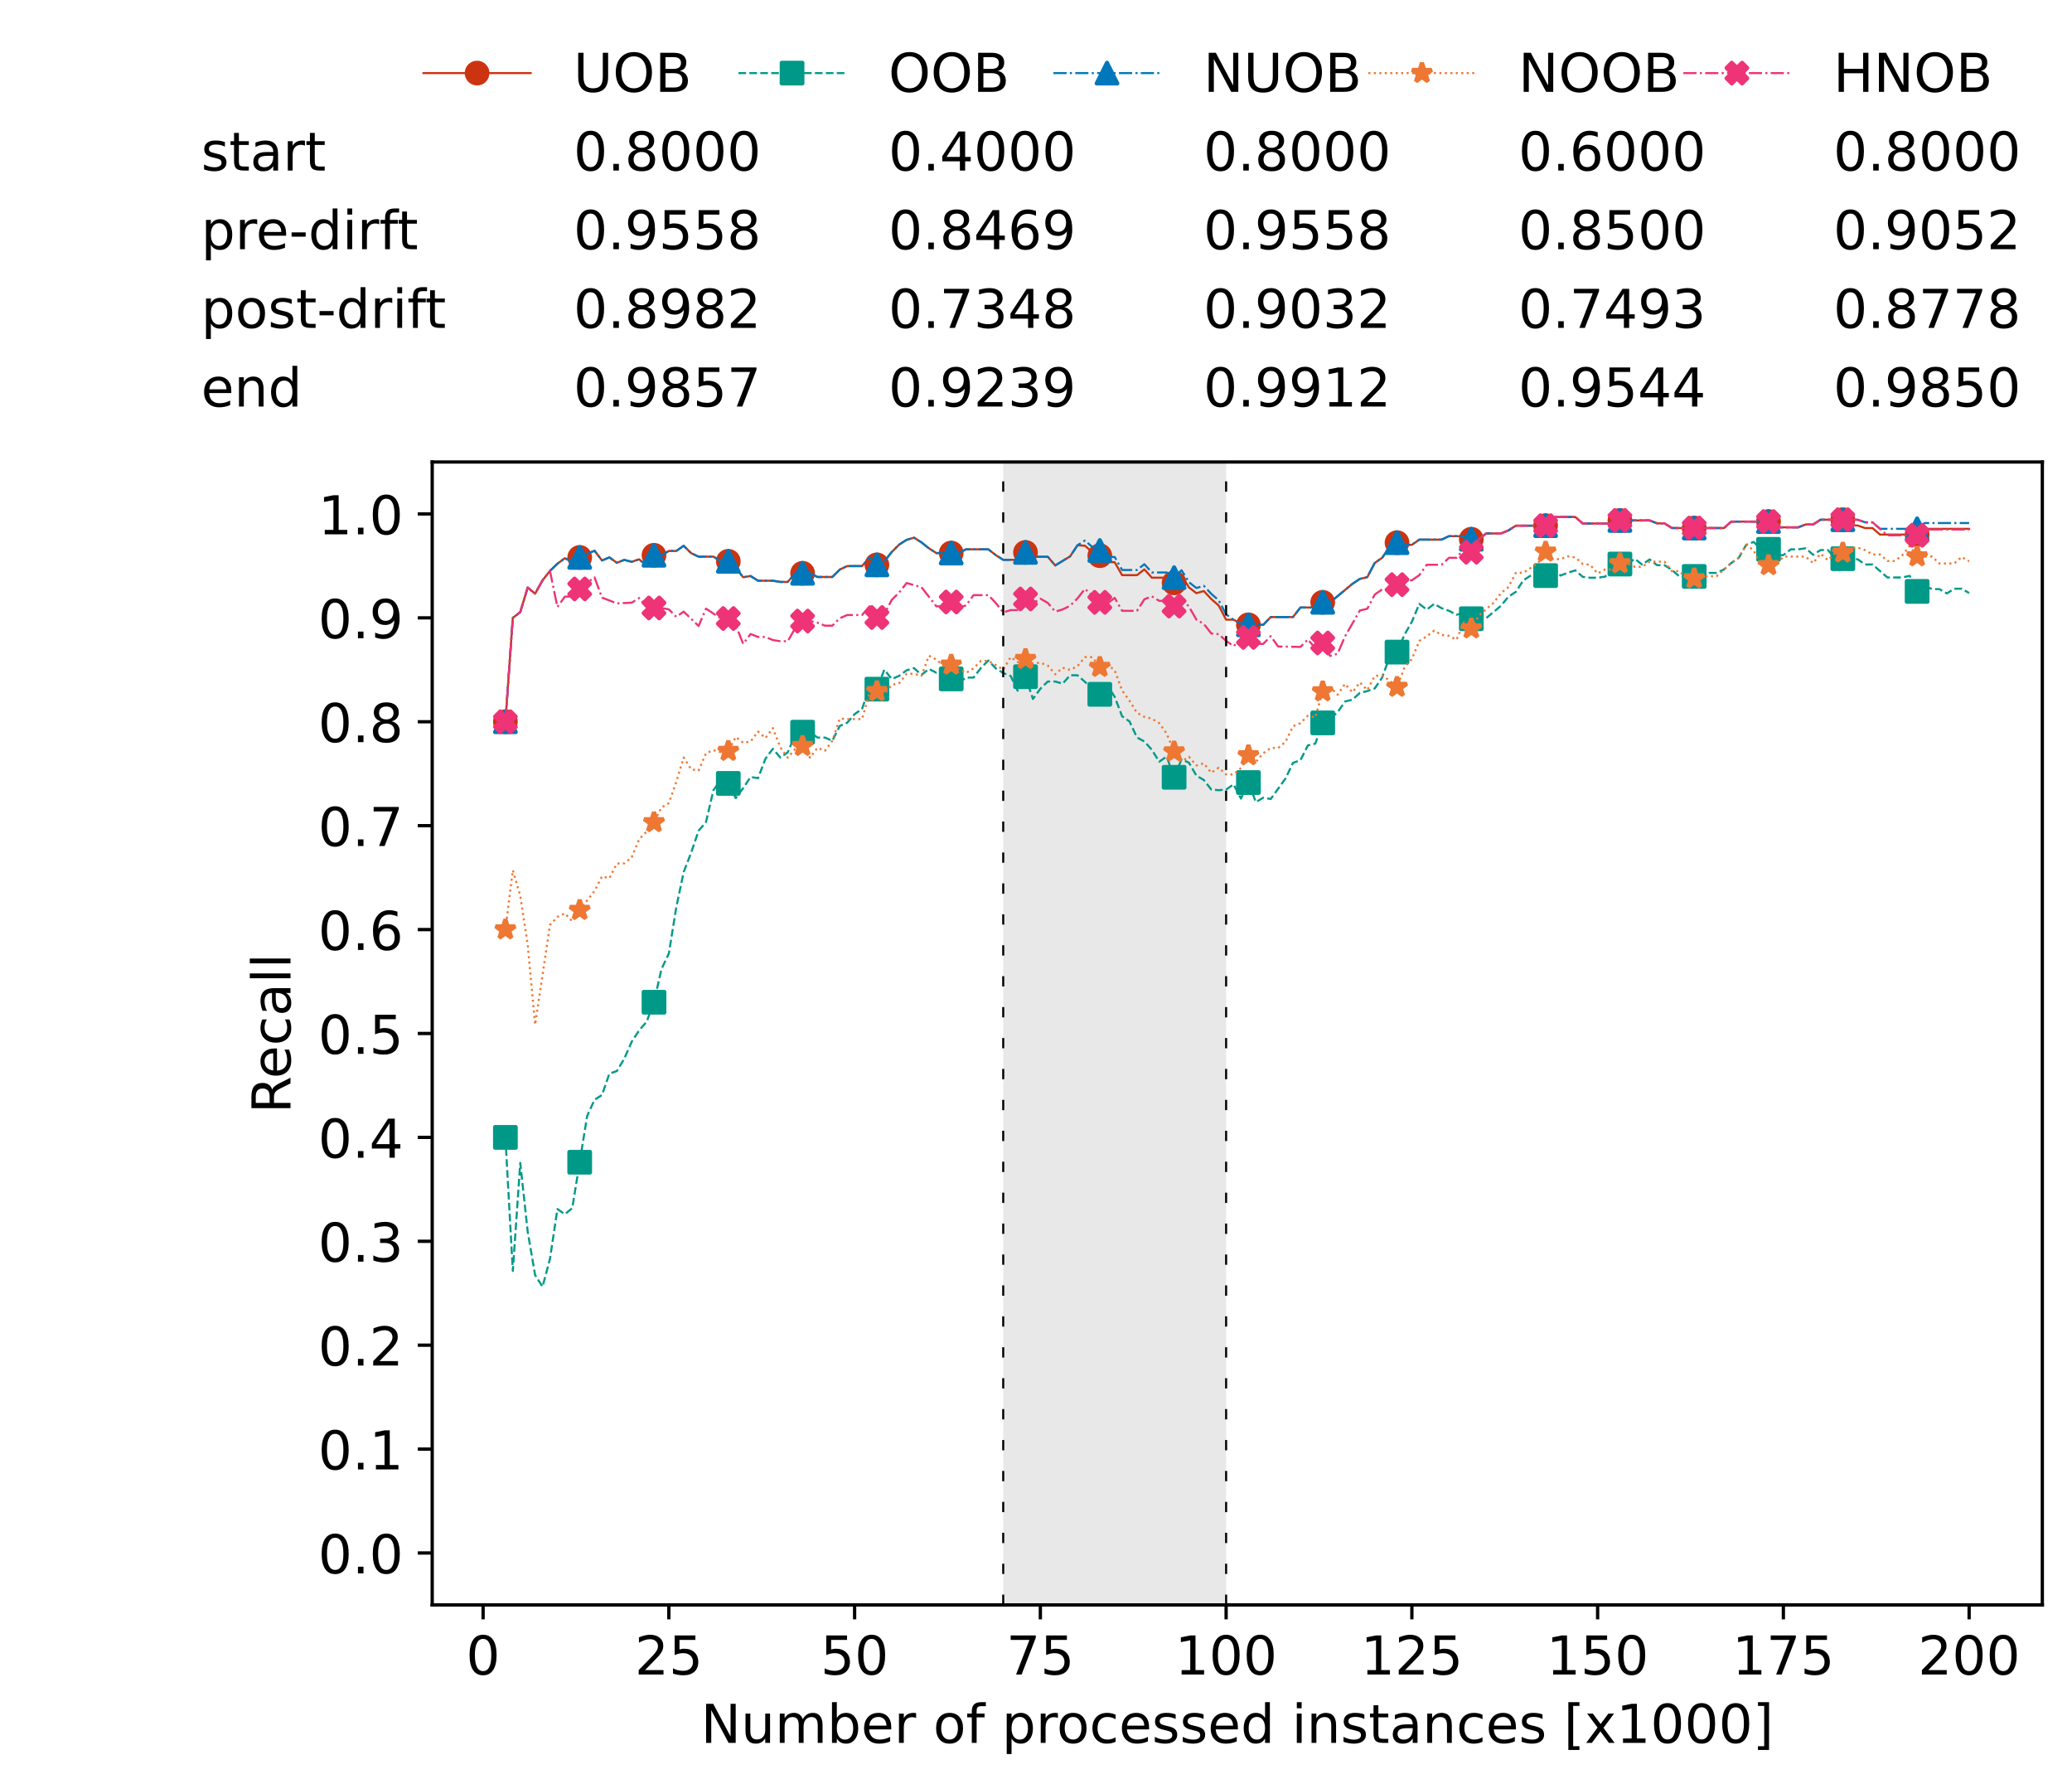 <?xml version="1.0" encoding="utf-8" standalone="no"?>
<!DOCTYPE svg PUBLIC "-//W3C//DTD SVG 1.1//EN"
  "http://www.w3.org/Graphics/SVG/1.1/DTD/svg11.dtd">
<!-- Created with matplotlib (https://matplotlib.org/) -->
<svg height="432.615pt" version="1.1" viewBox="0 0 502.65 432.615" width="502.65pt" xmlns="http://www.w3.org/2000/svg" xmlns:xlink="http://www.w3.org/1999/xlink">
 <defs>
  <style type="text/css">*{stroke-linecap:butt;stroke-linejoin:round;}</style>
 </defs>
 <g id="figure_1">
  <g id="patch_1">
   <path d="M 0 432.615 
L 502.65 432.615 
L 502.65 0 
L 0 0 
z
" style="fill:#ffffff;"/>
  </g>
  <g id="axes_1">
   <g id="patch_2">
    <path d="M 104.85 389.252 
L 495.45 389.252 
L 495.45 112.052 
L 104.85 112.052 
z
" style="fill:#ffffff;"/>
   </g>
   <g id="patch_3">
    <path clip-path="url(#pc664a39df1)" d="M 297.446 389.252 
L 297.446 112.052 
L 243.372 112.052 
L 243.372 389.252 
z
" style="fill:#d3d3d3;opacity:0.5;"/>
   </g>
   <g id="matplotlib.axis_1">
    <g id="xtick_1">
     <g id="line2d_1">
      <defs>
       <path d="M 0 0 
L 0 3.5 
" id="me836976333" style="stroke:#000000;stroke-width:0.8;"/>
      </defs>
      <g>
       <use style="stroke:#000000;stroke-width:0.8;" x="117.197" xlink:href="#me836976333" y="389.252"/>
      </g>
     </g>
     <g id="text_1">
      <!-- 0 -->
      <g transform="translate(113.061 406.13)scale(0.13 -0.13)">
       <defs>
        <path d="M 31.781 66.406 
Q 24.172 66.406 20.328 58.906 
Q 16.5 51.422 16.5 36.375 
Q 16.5 21.391 20.328 13.891 
Q 24.172 6.391 31.781 6.391 
Q 39.453 6.391 43.281 13.891 
Q 47.125 21.391 47.125 36.375 
Q 47.125 51.422 43.281 58.906 
Q 39.453 66.406 31.781 66.406 
z
M 31.781 74.219 
Q 44.047 74.219 50.516 64.516 
Q 56.984 54.828 56.984 36.375 
Q 56.984 17.969 50.516 8.266 
Q 44.047 -1.422 31.781 -1.422 
Q 19.531 -1.422 13.062 8.266 
Q 6.594 17.969 6.594 36.375 
Q 6.594 54.828 13.062 64.516 
Q 19.531 74.219 31.781 74.219 
z
" id="DejaVuSans-48"/>
       </defs>
       <use xlink:href="#DejaVuSans-48"/>
      </g>
     </g>
    </g>
    <g id="xtick_2">
     <g id="line2d_2">
      <g>
       <use style="stroke:#000000;stroke-width:0.8;" x="162.259" xlink:href="#me836976333" y="389.252"/>
      </g>
     </g>
     <g id="text_2">
      <!-- 25 -->
      <g transform="translate(153.988 406.13)scale(0.13 -0.13)">
       <defs>
        <path d="M 19.188 8.297 
L 53.609 8.297 
L 53.609 0 
L 7.328 0 
L 7.328 8.297 
Q 12.938 14.109 22.625 23.891 
Q 32.328 33.688 34.812 36.531 
Q 39.547 41.844 41.422 45.531 
Q 43.312 49.219 43.312 52.781 
Q 43.312 58.594 39.234 62.25 
Q 35.156 65.922 28.609 65.922 
Q 23.969 65.922 18.812 64.312 
Q 13.672 62.703 7.812 59.422 
L 7.812 69.391 
Q 13.766 71.781 18.938 73 
Q 24.125 74.219 28.422 74.219 
Q 39.75 74.219 46.484 68.547 
Q 53.219 62.891 53.219 53.422 
Q 53.219 48.922 51.531 44.891 
Q 49.859 40.875 45.406 35.406 
Q 44.188 33.984 37.641 27.219 
Q 31.109 20.453 19.188 8.297 
z
" id="DejaVuSans-50"/>
        <path d="M 10.797 72.906 
L 49.516 72.906 
L 49.516 64.594 
L 19.828 64.594 
L 19.828 46.734 
Q 21.969 47.469 24.109 47.828 
Q 26.266 48.188 28.422 48.188 
Q 40.625 48.188 47.75 41.5 
Q 54.891 34.812 54.891 23.391 
Q 54.891 11.625 47.562 5.094 
Q 40.234 -1.422 26.906 -1.422 
Q 22.312 -1.422 17.547 -0.641 
Q 12.797 0.141 7.719 1.703 
L 7.719 11.625 
Q 12.109 9.234 16.797 8.062 
Q 21.484 6.891 26.703 6.891 
Q 35.156 6.891 40.078 11.328 
Q 45.016 15.766 45.016 23.391 
Q 45.016 31 40.078 35.438 
Q 35.156 39.891 26.703 39.891 
Q 22.75 39.891 18.812 39.016 
Q 14.891 38.141 10.797 36.281 
z
" id="DejaVuSans-53"/>
       </defs>
       <use xlink:href="#DejaVuSans-50"/>
       <use x="63.623" xlink:href="#DejaVuSans-53"/>
      </g>
     </g>
    </g>
    <g id="xtick_3">
     <g id="line2d_3">
      <g>
       <use style="stroke:#000000;stroke-width:0.8;" x="207.322" xlink:href="#me836976333" y="389.252"/>
      </g>
     </g>
     <g id="text_3">
      <!-- 50 -->
      <g transform="translate(199.05 406.13)scale(0.13 -0.13)">
       <use xlink:href="#DejaVuSans-53"/>
       <use x="63.623" xlink:href="#DejaVuSans-48"/>
      </g>
     </g>
    </g>
    <g id="xtick_4">
     <g id="line2d_4">
      <g>
       <use style="stroke:#000000;stroke-width:0.8;" x="252.384" xlink:href="#me836976333" y="389.252"/>
      </g>
     </g>
     <g id="text_4">
      <!-- 75 -->
      <g transform="translate(244.113 406.13)scale(0.13 -0.13)">
       <defs>
        <path d="M 8.203 72.906 
L 55.078 72.906 
L 55.078 68.703 
L 28.609 0 
L 18.312 0 
L 43.219 64.594 
L 8.203 64.594 
z
" id="DejaVuSans-55"/>
       </defs>
       <use xlink:href="#DejaVuSans-55"/>
       <use x="63.623" xlink:href="#DejaVuSans-53"/>
      </g>
     </g>
    </g>
    <g id="xtick_5">
     <g id="line2d_5">
      <g>
       <use style="stroke:#000000;stroke-width:0.8;" x="297.446" xlink:href="#me836976333" y="389.252"/>
      </g>
     </g>
     <g id="text_5">
      <!-- 100 -->
      <g transform="translate(285.039 406.13)scale(0.13 -0.13)">
       <defs>
        <path d="M 12.406 8.297 
L 28.516 8.297 
L 28.516 63.922 
L 10.984 60.406 
L 10.984 69.391 
L 28.422 72.906 
L 38.281 72.906 
L 38.281 8.297 
L 54.391 8.297 
L 54.391 0 
L 12.406 0 
z
" id="DejaVuSans-49"/>
       </defs>
       <use xlink:href="#DejaVuSans-49"/>
       <use x="63.623" xlink:href="#DejaVuSans-48"/>
       <use x="127.246" xlink:href="#DejaVuSans-48"/>
      </g>
     </g>
    </g>
    <g id="xtick_6">
     <g id="line2d_6">
      <g>
       <use style="stroke:#000000;stroke-width:0.8;" x="342.509" xlink:href="#me836976333" y="389.252"/>
      </g>
     </g>
     <g id="text_6">
      <!-- 125 -->
      <g transform="translate(330.102 406.13)scale(0.13 -0.13)">
       <use xlink:href="#DejaVuSans-49"/>
       <use x="63.623" xlink:href="#DejaVuSans-50"/>
       <use x="127.246" xlink:href="#DejaVuSans-53"/>
      </g>
     </g>
    </g>
    <g id="xtick_7">
     <g id="line2d_7">
      <g>
       <use style="stroke:#000000;stroke-width:0.8;" x="387.571" xlink:href="#me836976333" y="389.252"/>
      </g>
     </g>
     <g id="text_7">
      <!-- 150 -->
      <g transform="translate(375.164 406.13)scale(0.13 -0.13)">
       <use xlink:href="#DejaVuSans-49"/>
       <use x="63.623" xlink:href="#DejaVuSans-53"/>
       <use x="127.246" xlink:href="#DejaVuSans-48"/>
      </g>
     </g>
    </g>
    <g id="xtick_8">
     <g id="line2d_8">
      <g>
       <use style="stroke:#000000;stroke-width:0.8;" x="432.633" xlink:href="#me836976333" y="389.252"/>
      </g>
     </g>
     <g id="text_8">
      <!-- 175 -->
      <g transform="translate(420.226 406.13)scale(0.13 -0.13)">
       <use xlink:href="#DejaVuSans-49"/>
       <use x="63.623" xlink:href="#DejaVuSans-55"/>
       <use x="127.246" xlink:href="#DejaVuSans-53"/>
      </g>
     </g>
    </g>
    <g id="xtick_9">
     <g id="line2d_9">
      <g>
       <use style="stroke:#000000;stroke-width:0.8;" x="477.695" xlink:href="#me836976333" y="389.252"/>
      </g>
     </g>
     <g id="text_9">
      <!-- 200 -->
      <g transform="translate(465.289 406.13)scale(0.13 -0.13)">
       <use xlink:href="#DejaVuSans-50"/>
       <use x="63.623" xlink:href="#DejaVuSans-48"/>
       <use x="127.246" xlink:href="#DejaVuSans-48"/>
      </g>
     </g>
    </g>
    <g id="text_10">
     <!-- Number of processed instances [x1000] -->
     <g transform="translate(170.025 422.711)scale(0.13 -0.13)">
      <defs>
       <path d="M 9.812 72.906 
L 23.094 72.906 
L 55.422 11.922 
L 55.422 72.906 
L 64.984 72.906 
L 64.984 0 
L 51.703 0 
L 19.391 60.984 
L 19.391 0 
L 9.812 0 
z
" id="DejaVuSans-78"/>
       <path d="M 8.5 21.578 
L 8.5 54.688 
L 17.484 54.688 
L 17.484 21.922 
Q 17.484 14.156 20.5 10.266 
Q 23.531 6.391 29.594 6.391 
Q 36.859 6.391 41.078 11.031 
Q 45.312 15.672 45.312 23.688 
L 45.312 54.688 
L 54.297 54.688 
L 54.297 0 
L 45.312 0 
L 45.312 8.406 
Q 42.047 3.422 37.719 1 
Q 33.406 -1.422 27.688 -1.422 
Q 18.266 -1.422 13.375 4.438 
Q 8.5 10.297 8.5 21.578 
z
M 31.109 56 
z
" id="DejaVuSans-117"/>
       <path d="M 52 44.188 
Q 55.375 50.25 60.062 53.125 
Q 64.75 56 71.094 56 
Q 79.641 56 84.281 50.016 
Q 88.922 44.047 88.922 33.016 
L 88.922 0 
L 79.891 0 
L 79.891 32.719 
Q 79.891 40.578 77.094 44.375 
Q 74.312 48.188 68.609 48.188 
Q 61.625 48.188 57.562 43.547 
Q 53.516 38.922 53.516 30.906 
L 53.516 0 
L 44.484 0 
L 44.484 32.719 
Q 44.484 40.625 41.703 44.406 
Q 38.922 48.188 33.109 48.188 
Q 26.219 48.188 22.156 43.531 
Q 18.109 38.875 18.109 30.906 
L 18.109 0 
L 9.078 0 
L 9.078 54.688 
L 18.109 54.688 
L 18.109 46.188 
Q 21.188 51.219 25.484 53.609 
Q 29.781 56 35.688 56 
Q 41.656 56 45.828 52.969 
Q 50 49.953 52 44.188 
z
" id="DejaVuSans-109"/>
       <path d="M 48.688 27.297 
Q 48.688 37.203 44.609 42.844 
Q 40.531 48.484 33.406 48.484 
Q 26.266 48.484 22.188 42.844 
Q 18.109 37.203 18.109 27.297 
Q 18.109 17.391 22.188 11.75 
Q 26.266 6.109 33.406 6.109 
Q 40.531 6.109 44.609 11.75 
Q 48.688 17.391 48.688 27.297 
z
M 18.109 46.391 
Q 20.953 51.266 25.266 53.625 
Q 29.594 56 35.594 56 
Q 45.562 56 51.781 48.094 
Q 58.016 40.188 58.016 27.297 
Q 58.016 14.406 51.781 6.484 
Q 45.562 -1.422 35.594 -1.422 
Q 29.594 -1.422 25.266 0.953 
Q 20.953 3.328 18.109 8.203 
L 18.109 0 
L 9.078 0 
L 9.078 75.984 
L 18.109 75.984 
z
" id="DejaVuSans-98"/>
       <path d="M 56.203 29.594 
L 56.203 25.203 
L 14.891 25.203 
Q 15.484 15.922 20.484 11.062 
Q 25.484 6.203 34.422 6.203 
Q 39.594 6.203 44.453 7.469 
Q 49.312 8.734 54.109 11.281 
L 54.109 2.781 
Q 49.266 0.734 44.188 -0.344 
Q 39.109 -1.422 33.891 -1.422 
Q 20.797 -1.422 13.156 6.188 
Q 5.516 13.812 5.516 26.812 
Q 5.516 40.234 12.766 48.109 
Q 20.016 56 32.328 56 
Q 43.359 56 49.781 48.891 
Q 56.203 41.797 56.203 29.594 
z
M 47.219 32.234 
Q 47.125 39.594 43.094 43.984 
Q 39.062 48.391 32.422 48.391 
Q 24.906 48.391 20.391 44.141 
Q 15.875 39.891 15.188 32.172 
z
" id="DejaVuSans-101"/>
       <path d="M 41.109 46.297 
Q 39.594 47.172 37.812 47.578 
Q 36.031 48 33.891 48 
Q 26.266 48 22.188 43.047 
Q 18.109 38.094 18.109 28.812 
L 18.109 0 
L 9.078 0 
L 9.078 54.688 
L 18.109 54.688 
L 18.109 46.188 
Q 20.953 51.172 25.484 53.578 
Q 30.031 56 36.531 56 
Q 37.453 56 38.578 55.875 
Q 39.703 55.766 41.062 55.516 
z
" id="DejaVuSans-114"/>
       <path id="DejaVuSans-32"/>
       <path d="M 30.609 48.391 
Q 23.391 48.391 19.188 42.75 
Q 14.984 37.109 14.984 27.297 
Q 14.984 17.484 19.156 11.844 
Q 23.344 6.203 30.609 6.203 
Q 37.797 6.203 41.984 11.859 
Q 46.188 17.531 46.188 27.297 
Q 46.188 37.016 41.984 42.703 
Q 37.797 48.391 30.609 48.391 
z
M 30.609 56 
Q 42.328 56 49.016 48.375 
Q 55.719 40.766 55.719 27.297 
Q 55.719 13.875 49.016 6.219 
Q 42.328 -1.422 30.609 -1.422 
Q 18.844 -1.422 12.172 6.219 
Q 5.516 13.875 5.516 27.297 
Q 5.516 40.766 12.172 48.375 
Q 18.844 56 30.609 56 
z
" id="DejaVuSans-111"/>
       <path d="M 37.109 75.984 
L 37.109 68.5 
L 28.516 68.5 
Q 23.688 68.5 21.797 66.547 
Q 19.922 64.594 19.922 59.516 
L 19.922 54.688 
L 34.719 54.688 
L 34.719 47.703 
L 19.922 47.703 
L 19.922 0 
L 10.891 0 
L 10.891 47.703 
L 2.297 47.703 
L 2.297 54.688 
L 10.891 54.688 
L 10.891 58.5 
Q 10.891 67.625 15.141 71.797 
Q 19.391 75.984 28.609 75.984 
z
" id="DejaVuSans-102"/>
       <path d="M 18.109 8.203 
L 18.109 -20.797 
L 9.078 -20.797 
L 9.078 54.688 
L 18.109 54.688 
L 18.109 46.391 
Q 20.953 51.266 25.266 53.625 
Q 29.594 56 35.594 56 
Q 45.562 56 51.781 48.094 
Q 58.016 40.188 58.016 27.297 
Q 58.016 14.406 51.781 6.484 
Q 45.562 -1.422 35.594 -1.422 
Q 29.594 -1.422 25.266 0.953 
Q 20.953 3.328 18.109 8.203 
z
M 48.688 27.297 
Q 48.688 37.203 44.609 42.844 
Q 40.531 48.484 33.406 48.484 
Q 26.266 48.484 22.188 42.844 
Q 18.109 37.203 18.109 27.297 
Q 18.109 17.391 22.188 11.75 
Q 26.266 6.109 33.406 6.109 
Q 40.531 6.109 44.609 11.75 
Q 48.688 17.391 48.688 27.297 
z
" id="DejaVuSans-112"/>
       <path d="M 48.781 52.594 
L 48.781 44.188 
Q 44.969 46.297 41.141 47.344 
Q 37.312 48.391 33.406 48.391 
Q 24.656 48.391 19.812 42.844 
Q 14.984 37.312 14.984 27.297 
Q 14.984 17.281 19.812 11.734 
Q 24.656 6.203 33.406 6.203 
Q 37.312 6.203 41.141 7.25 
Q 44.969 8.297 48.781 10.406 
L 48.781 2.094 
Q 45.016 0.344 40.984 -0.531 
Q 36.969 -1.422 32.422 -1.422 
Q 20.062 -1.422 12.781 6.344 
Q 5.516 14.109 5.516 27.297 
Q 5.516 40.672 12.859 48.328 
Q 20.219 56 33.016 56 
Q 37.156 56 41.109 55.141 
Q 45.062 54.297 48.781 52.594 
z
" id="DejaVuSans-99"/>
       <path d="M 44.281 53.078 
L 44.281 44.578 
Q 40.484 46.531 36.375 47.5 
Q 32.281 48.484 27.875 48.484 
Q 21.188 48.484 17.844 46.438 
Q 14.5 44.391 14.5 40.281 
Q 14.5 37.156 16.891 35.375 
Q 19.281 33.594 26.516 31.984 
L 29.594 31.297 
Q 39.156 29.25 43.188 25.516 
Q 47.219 21.781 47.219 15.094 
Q 47.219 7.469 41.188 3.016 
Q 35.156 -1.422 24.609 -1.422 
Q 20.219 -1.422 15.453 -0.562 
Q 10.688 0.297 5.422 2 
L 5.422 11.281 
Q 10.406 8.688 15.234 7.391 
Q 20.062 6.109 24.812 6.109 
Q 31.156 6.109 34.562 8.281 
Q 37.984 10.453 37.984 14.406 
Q 37.984 18.062 35.516 20.016 
Q 33.062 21.969 24.703 23.781 
L 21.578 24.516 
Q 13.234 26.266 9.516 29.906 
Q 5.812 33.547 5.812 39.891 
Q 5.812 47.609 11.281 51.797 
Q 16.75 56 26.812 56 
Q 31.781 56 36.172 55.266 
Q 40.578 54.547 44.281 53.078 
z
" id="DejaVuSans-115"/>
       <path d="M 45.406 46.391 
L 45.406 75.984 
L 54.391 75.984 
L 54.391 0 
L 45.406 0 
L 45.406 8.203 
Q 42.578 3.328 38.25 0.953 
Q 33.938 -1.422 27.875 -1.422 
Q 17.969 -1.422 11.734 6.484 
Q 5.516 14.406 5.516 27.297 
Q 5.516 40.188 11.734 48.094 
Q 17.969 56 27.875 56 
Q 33.938 56 38.25 53.625 
Q 42.578 51.266 45.406 46.391 
z
M 14.797 27.297 
Q 14.797 17.391 18.875 11.75 
Q 22.953 6.109 30.078 6.109 
Q 37.203 6.109 41.297 11.75 
Q 45.406 17.391 45.406 27.297 
Q 45.406 37.203 41.297 42.844 
Q 37.203 48.484 30.078 48.484 
Q 22.953 48.484 18.875 42.844 
Q 14.797 37.203 14.797 27.297 
z
" id="DejaVuSans-100"/>
       <path d="M 9.422 54.688 
L 18.406 54.688 
L 18.406 0 
L 9.422 0 
z
M 9.422 75.984 
L 18.406 75.984 
L 18.406 64.594 
L 9.422 64.594 
z
" id="DejaVuSans-105"/>
       <path d="M 54.891 33.016 
L 54.891 0 
L 45.906 0 
L 45.906 32.719 
Q 45.906 40.484 42.875 44.328 
Q 39.844 48.188 33.797 48.188 
Q 26.516 48.188 22.312 43.547 
Q 18.109 38.922 18.109 30.906 
L 18.109 0 
L 9.078 0 
L 9.078 54.688 
L 18.109 54.688 
L 18.109 46.188 
Q 21.344 51.125 25.703 53.562 
Q 30.078 56 35.797 56 
Q 45.219 56 50.047 50.172 
Q 54.891 44.344 54.891 33.016 
z
" id="DejaVuSans-110"/>
       <path d="M 18.312 70.219 
L 18.312 54.688 
L 36.812 54.688 
L 36.812 47.703 
L 18.312 47.703 
L 18.312 18.016 
Q 18.312 11.328 20.141 9.422 
Q 21.969 7.516 27.594 7.516 
L 36.812 7.516 
L 36.812 0 
L 27.594 0 
Q 17.188 0 13.234 3.875 
Q 9.281 7.766 9.281 18.016 
L 9.281 47.703 
L 2.688 47.703 
L 2.688 54.688 
L 9.281 54.688 
L 9.281 70.219 
z
" id="DejaVuSans-116"/>
       <path d="M 34.281 27.484 
Q 23.391 27.484 19.188 25 
Q 14.984 22.516 14.984 16.5 
Q 14.984 11.719 18.141 8.906 
Q 21.297 6.109 26.703 6.109 
Q 34.188 6.109 38.703 11.406 
Q 43.219 16.703 43.219 25.484 
L 43.219 27.484 
z
M 52.203 31.203 
L 52.203 0 
L 43.219 0 
L 43.219 8.297 
Q 40.141 3.328 35.547 0.953 
Q 30.953 -1.422 24.312 -1.422 
Q 15.922 -1.422 10.953 3.297 
Q 6 8.016 6 15.922 
Q 6 25.141 12.172 29.828 
Q 18.359 34.516 30.609 34.516 
L 43.219 34.516 
L 43.219 35.406 
Q 43.219 41.609 39.141 45 
Q 35.062 48.391 27.688 48.391 
Q 23 48.391 18.547 47.266 
Q 14.109 46.141 10.016 43.891 
L 10.016 52.203 
Q 14.938 54.109 19.578 55.047 
Q 24.219 56 28.609 56 
Q 40.484 56 46.344 49.844 
Q 52.203 43.703 52.203 31.203 
z
" id="DejaVuSans-97"/>
       <path d="M 8.594 75.984 
L 29.297 75.984 
L 29.297 69 
L 17.578 69 
L 17.578 -6.203 
L 29.297 -6.203 
L 29.297 -13.188 
L 8.594 -13.188 
z
" id="DejaVuSans-91"/>
       <path d="M 54.891 54.688 
L 35.109 28.078 
L 55.906 0 
L 45.312 0 
L 29.391 21.484 
L 13.484 0 
L 2.875 0 
L 24.125 28.609 
L 4.688 54.688 
L 15.281 54.688 
L 29.781 35.203 
L 44.281 54.688 
z
" id="DejaVuSans-120"/>
       <path d="M 30.422 75.984 
L 30.422 -13.188 
L 9.719 -13.188 
L 9.719 -6.203 
L 21.391 -6.203 
L 21.391 69 
L 9.719 69 
L 9.719 75.984 
z
" id="DejaVuSans-93"/>
      </defs>
      <use xlink:href="#DejaVuSans-78"/>
      <use x="74.805" xlink:href="#DejaVuSans-117"/>
      <use x="138.184" xlink:href="#DejaVuSans-109"/>
      <use x="235.596" xlink:href="#DejaVuSans-98"/>
      <use x="299.072" xlink:href="#DejaVuSans-101"/>
      <use x="360.596" xlink:href="#DejaVuSans-114"/>
      <use x="401.709" xlink:href="#DejaVuSans-32"/>
      <use x="433.496" xlink:href="#DejaVuSans-111"/>
      <use x="494.678" xlink:href="#DejaVuSans-102"/>
      <use x="529.883" xlink:href="#DejaVuSans-32"/>
      <use x="561.67" xlink:href="#DejaVuSans-112"/>
      <use x="625.146" xlink:href="#DejaVuSans-114"/>
      <use x="664.01" xlink:href="#DejaVuSans-111"/>
      <use x="725.191" xlink:href="#DejaVuSans-99"/>
      <use x="780.172" xlink:href="#DejaVuSans-101"/>
      <use x="841.695" xlink:href="#DejaVuSans-115"/>
      <use x="893.795" xlink:href="#DejaVuSans-115"/>
      <use x="945.895" xlink:href="#DejaVuSans-101"/>
      <use x="1007.418" xlink:href="#DejaVuSans-100"/>
      <use x="1070.895" xlink:href="#DejaVuSans-32"/>
      <use x="1102.682" xlink:href="#DejaVuSans-105"/>
      <use x="1130.465" xlink:href="#DejaVuSans-110"/>
      <use x="1193.844" xlink:href="#DejaVuSans-115"/>
      <use x="1245.943" xlink:href="#DejaVuSans-116"/>
      <use x="1285.152" xlink:href="#DejaVuSans-97"/>
      <use x="1346.432" xlink:href="#DejaVuSans-110"/>
      <use x="1409.811" xlink:href="#DejaVuSans-99"/>
      <use x="1464.791" xlink:href="#DejaVuSans-101"/>
      <use x="1526.314" xlink:href="#DejaVuSans-115"/>
      <use x="1578.414" xlink:href="#DejaVuSans-32"/>
      <use x="1610.201" xlink:href="#DejaVuSans-91"/>
      <use x="1649.215" xlink:href="#DejaVuSans-120"/>
      <use x="1708.395" xlink:href="#DejaVuSans-49"/>
      <use x="1772.018" xlink:href="#DejaVuSans-48"/>
      <use x="1835.641" xlink:href="#DejaVuSans-48"/>
      <use x="1899.264" xlink:href="#DejaVuSans-48"/>
      <use x="1962.887" xlink:href="#DejaVuSans-93"/>
     </g>
    </g>
   </g>
   <g id="matplotlib.axis_2">
    <g id="ytick_1">
     <g id="line2d_10">
      <defs>
       <path d="M 0 0 
L -3.5 0 
" id="mc5a38d3344" style="stroke:#000000;stroke-width:0.8;"/>
      </defs>
      <g>
       <use style="stroke:#000000;stroke-width:0.8;" x="104.85" xlink:href="#mc5a38d3344" y="376.652"/>
      </g>
     </g>
     <g id="text_11">
      <!-- 0.0 -->
      <g transform="translate(77.176 381.591)scale(0.13 -0.13)">
       <defs>
        <path d="M 10.688 12.406 
L 21 12.406 
L 21 0 
L 10.688 0 
z
" id="DejaVuSans-46"/>
       </defs>
       <use xlink:href="#DejaVuSans-48"/>
       <use x="63.623" xlink:href="#DejaVuSans-46"/>
       <use x="95.41" xlink:href="#DejaVuSans-48"/>
      </g>
     </g>
    </g>
    <g id="ytick_2">
     <g id="line2d_11">
      <g>
       <use style="stroke:#000000;stroke-width:0.8;" x="104.85" xlink:href="#mc5a38d3344" y="351.452"/>
      </g>
     </g>
     <g id="text_12">
      <!-- 0.1 -->
      <g transform="translate(77.176 356.391)scale(0.13 -0.13)">
       <use xlink:href="#DejaVuSans-48"/>
       <use x="63.623" xlink:href="#DejaVuSans-46"/>
       <use x="95.41" xlink:href="#DejaVuSans-49"/>
      </g>
     </g>
    </g>
    <g id="ytick_3">
     <g id="line2d_12">
      <g>
       <use style="stroke:#000000;stroke-width:0.8;" x="104.85" xlink:href="#mc5a38d3344" y="326.252"/>
      </g>
     </g>
     <g id="text_13">
      <!-- 0.2 -->
      <g transform="translate(77.176 331.191)scale(0.13 -0.13)">
       <use xlink:href="#DejaVuSans-48"/>
       <use x="63.623" xlink:href="#DejaVuSans-46"/>
       <use x="95.41" xlink:href="#DejaVuSans-50"/>
      </g>
     </g>
    </g>
    <g id="ytick_4">
     <g id="line2d_13">
      <g>
       <use style="stroke:#000000;stroke-width:0.8;" x="104.85" xlink:href="#mc5a38d3344" y="301.052"/>
      </g>
     </g>
     <g id="text_14">
      <!-- 0.3 -->
      <g transform="translate(77.176 305.991)scale(0.13 -0.13)">
       <defs>
        <path d="M 40.578 39.312 
Q 47.656 37.797 51.625 33 
Q 55.609 28.219 55.609 21.188 
Q 55.609 10.406 48.188 4.484 
Q 40.766 -1.422 27.094 -1.422 
Q 22.516 -1.422 17.656 -0.516 
Q 12.797 0.391 7.625 2.203 
L 7.625 11.719 
Q 11.719 9.328 16.594 8.109 
Q 21.484 6.891 26.812 6.891 
Q 36.078 6.891 40.938 10.547 
Q 45.797 14.203 45.797 21.188 
Q 45.797 27.641 41.281 31.266 
Q 36.766 34.906 28.719 34.906 
L 20.219 34.906 
L 20.219 43.016 
L 29.109 43.016 
Q 36.375 43.016 40.234 45.922 
Q 44.094 48.828 44.094 54.297 
Q 44.094 59.906 40.109 62.906 
Q 36.141 65.922 28.719 65.922 
Q 24.656 65.922 20.016 65.031 
Q 15.375 64.156 9.812 62.312 
L 9.812 71.094 
Q 15.438 72.656 20.344 73.438 
Q 25.25 74.219 29.594 74.219 
Q 40.828 74.219 47.359 69.109 
Q 53.906 64.016 53.906 55.328 
Q 53.906 49.266 50.438 45.094 
Q 46.969 40.922 40.578 39.312 
z
" id="DejaVuSans-51"/>
       </defs>
       <use xlink:href="#DejaVuSans-48"/>
       <use x="63.623" xlink:href="#DejaVuSans-46"/>
       <use x="95.41" xlink:href="#DejaVuSans-51"/>
      </g>
     </g>
    </g>
    <g id="ytick_5">
     <g id="line2d_14">
      <g>
       <use style="stroke:#000000;stroke-width:0.8;" x="104.85" xlink:href="#mc5a38d3344" y="275.852"/>
      </g>
     </g>
     <g id="text_15">
      <!-- 0.4 -->
      <g transform="translate(77.176 280.791)scale(0.13 -0.13)">
       <defs>
        <path d="M 37.797 64.312 
L 12.891 25.391 
L 37.797 25.391 
z
M 35.203 72.906 
L 47.609 72.906 
L 47.609 25.391 
L 58.016 25.391 
L 58.016 17.188 
L 47.609 17.188 
L 47.609 0 
L 37.797 0 
L 37.797 17.188 
L 4.891 17.188 
L 4.891 26.703 
z
" id="DejaVuSans-52"/>
       </defs>
       <use xlink:href="#DejaVuSans-48"/>
       <use x="63.623" xlink:href="#DejaVuSans-46"/>
       <use x="95.41" xlink:href="#DejaVuSans-52"/>
      </g>
     </g>
    </g>
    <g id="ytick_6">
     <g id="line2d_15">
      <g>
       <use style="stroke:#000000;stroke-width:0.8;" x="104.85" xlink:href="#mc5a38d3344" y="250.652"/>
      </g>
     </g>
     <g id="text_16">
      <!-- 0.5 -->
      <g transform="translate(77.176 255.591)scale(0.13 -0.13)">
       <use xlink:href="#DejaVuSans-48"/>
       <use x="63.623" xlink:href="#DejaVuSans-46"/>
       <use x="95.41" xlink:href="#DejaVuSans-53"/>
      </g>
     </g>
    </g>
    <g id="ytick_7">
     <g id="line2d_16">
      <g>
       <use style="stroke:#000000;stroke-width:0.8;" x="104.85" xlink:href="#mc5a38d3344" y="225.452"/>
      </g>
     </g>
     <g id="text_17">
      <!-- 0.6 -->
      <g transform="translate(77.176 230.391)scale(0.13 -0.13)">
       <defs>
        <path d="M 33.016 40.375 
Q 26.375 40.375 22.484 35.828 
Q 18.609 31.297 18.609 23.391 
Q 18.609 15.531 22.484 10.953 
Q 26.375 6.391 33.016 6.391 
Q 39.656 6.391 43.531 10.953 
Q 47.406 15.531 47.406 23.391 
Q 47.406 31.297 43.531 35.828 
Q 39.656 40.375 33.016 40.375 
z
M 52.594 71.297 
L 52.594 62.312 
Q 48.875 64.062 45.094 64.984 
Q 41.312 65.922 37.594 65.922 
Q 27.828 65.922 22.672 59.328 
Q 17.531 52.734 16.797 39.406 
Q 19.672 43.656 24.016 45.922 
Q 28.375 48.188 33.594 48.188 
Q 44.578 48.188 50.953 41.516 
Q 57.328 34.859 57.328 23.391 
Q 57.328 12.156 50.688 5.359 
Q 44.047 -1.422 33.016 -1.422 
Q 20.359 -1.422 13.672 8.266 
Q 6.984 17.969 6.984 36.375 
Q 6.984 53.656 15.188 63.938 
Q 23.391 74.219 37.203 74.219 
Q 40.922 74.219 44.703 73.484 
Q 48.484 72.75 52.594 71.297 
z
" id="DejaVuSans-54"/>
       </defs>
       <use xlink:href="#DejaVuSans-48"/>
       <use x="63.623" xlink:href="#DejaVuSans-46"/>
       <use x="95.41" xlink:href="#DejaVuSans-54"/>
      </g>
     </g>
    </g>
    <g id="ytick_8">
     <g id="line2d_17">
      <g>
       <use style="stroke:#000000;stroke-width:0.8;" x="104.85" xlink:href="#mc5a38d3344" y="200.252"/>
      </g>
     </g>
     <g id="text_18">
      <!-- 0.7 -->
      <g transform="translate(77.176 205.191)scale(0.13 -0.13)">
       <use xlink:href="#DejaVuSans-48"/>
       <use x="63.623" xlink:href="#DejaVuSans-46"/>
       <use x="95.41" xlink:href="#DejaVuSans-55"/>
      </g>
     </g>
    </g>
    <g id="ytick_9">
     <g id="line2d_18">
      <g>
       <use style="stroke:#000000;stroke-width:0.8;" x="104.85" xlink:href="#mc5a38d3344" y="175.052"/>
      </g>
     </g>
     <g id="text_19">
      <!-- 0.8 -->
      <g transform="translate(77.176 179.991)scale(0.13 -0.13)">
       <defs>
        <path d="M 31.781 34.625 
Q 24.75 34.625 20.719 30.859 
Q 16.703 27.094 16.703 20.516 
Q 16.703 13.922 20.719 10.156 
Q 24.75 6.391 31.781 6.391 
Q 38.812 6.391 42.859 10.172 
Q 46.922 13.969 46.922 20.516 
Q 46.922 27.094 42.891 30.859 
Q 38.875 34.625 31.781 34.625 
z
M 21.922 38.812 
Q 15.578 40.375 12.031 44.719 
Q 8.5 49.078 8.5 55.328 
Q 8.5 64.062 14.719 69.141 
Q 20.953 74.219 31.781 74.219 
Q 42.672 74.219 48.875 69.141 
Q 55.078 64.062 55.078 55.328 
Q 55.078 49.078 51.531 44.719 
Q 48 40.375 41.703 38.812 
Q 48.828 37.156 52.797 32.312 
Q 56.781 27.484 56.781 20.516 
Q 56.781 9.906 50.312 4.234 
Q 43.844 -1.422 31.781 -1.422 
Q 19.734 -1.422 13.25 4.234 
Q 6.781 9.906 6.781 20.516 
Q 6.781 27.484 10.781 32.312 
Q 14.797 37.156 21.922 38.812 
z
M 18.312 54.391 
Q 18.312 48.734 21.844 45.562 
Q 25.391 42.391 31.781 42.391 
Q 38.141 42.391 41.719 45.562 
Q 45.312 48.734 45.312 54.391 
Q 45.312 60.062 41.719 63.234 
Q 38.141 66.406 31.781 66.406 
Q 25.391 66.406 21.844 63.234 
Q 18.312 60.062 18.312 54.391 
z
" id="DejaVuSans-56"/>
       </defs>
       <use xlink:href="#DejaVuSans-48"/>
       <use x="63.623" xlink:href="#DejaVuSans-46"/>
       <use x="95.41" xlink:href="#DejaVuSans-56"/>
      </g>
     </g>
    </g>
    <g id="ytick_10">
     <g id="line2d_19">
      <g>
       <use style="stroke:#000000;stroke-width:0.8;" x="104.85" xlink:href="#mc5a38d3344" y="149.852"/>
      </g>
     </g>
     <g id="text_20">
      <!-- 0.9 -->
      <g transform="translate(77.176 154.791)scale(0.13 -0.13)">
       <defs>
        <path d="M 10.984 1.516 
L 10.984 10.5 
Q 14.703 8.734 18.5 7.812 
Q 22.312 6.891 25.984 6.891 
Q 35.75 6.891 40.891 13.453 
Q 46.047 20.016 46.781 33.406 
Q 43.953 29.203 39.594 26.953 
Q 35.25 24.703 29.984 24.703 
Q 19.047 24.703 12.672 31.312 
Q 6.297 37.938 6.297 49.422 
Q 6.297 60.641 12.938 67.422 
Q 19.578 74.219 30.609 74.219 
Q 43.266 74.219 49.922 64.516 
Q 56.594 54.828 56.594 36.375 
Q 56.594 19.141 48.406 8.859 
Q 40.234 -1.422 26.422 -1.422 
Q 22.703 -1.422 18.891 -0.688 
Q 15.094 0.047 10.984 1.516 
z
M 30.609 32.422 
Q 37.25 32.422 41.125 36.953 
Q 45.016 41.5 45.016 49.422 
Q 45.016 57.281 41.125 61.844 
Q 37.25 66.406 30.609 66.406 
Q 23.969 66.406 20.094 61.844 
Q 16.219 57.281 16.219 49.422 
Q 16.219 41.5 20.094 36.953 
Q 23.969 32.422 30.609 32.422 
z
" id="DejaVuSans-57"/>
       </defs>
       <use xlink:href="#DejaVuSans-48"/>
       <use x="63.623" xlink:href="#DejaVuSans-46"/>
       <use x="95.41" xlink:href="#DejaVuSans-57"/>
      </g>
     </g>
    </g>
    <g id="ytick_11">
     <g id="line2d_20">
      <g>
       <use style="stroke:#000000;stroke-width:0.8;" x="104.85" xlink:href="#mc5a38d3344" y="124.652"/>
      </g>
     </g>
     <g id="text_21">
      <!-- 1.0 -->
      <g transform="translate(77.176 129.591)scale(0.13 -0.13)">
       <use xlink:href="#DejaVuSans-49"/>
       <use x="63.623" xlink:href="#DejaVuSans-46"/>
       <use x="95.41" xlink:href="#DejaVuSans-48"/>
      </g>
     </g>
    </g>
    <g id="text_22">
     <!-- Recall -->
     <g transform="translate(70.472 270.044)rotate(-90)scale(0.13 -0.13)">
      <defs>
       <path d="M 44.391 34.188 
Q 47.562 33.109 50.562 29.594 
Q 53.562 26.078 56.594 19.922 
L 66.609 0 
L 56 0 
L 46.688 18.703 
Q 43.062 26.031 39.672 28.422 
Q 36.281 30.812 30.422 30.812 
L 19.672 30.812 
L 19.672 0 
L 9.812 0 
L 9.812 72.906 
L 32.078 72.906 
Q 44.578 72.906 50.734 67.672 
Q 56.891 62.453 56.891 51.906 
Q 56.891 45.016 53.688 40.469 
Q 50.484 35.938 44.391 34.188 
z
M 19.672 64.797 
L 19.672 38.922 
L 32.078 38.922 
Q 39.203 38.922 42.844 42.219 
Q 46.484 45.516 46.484 51.906 
Q 46.484 58.297 42.844 61.547 
Q 39.203 64.797 32.078 64.797 
z
" id="DejaVuSans-82"/>
       <path d="M 9.422 75.984 
L 18.406 75.984 
L 18.406 0 
L 9.422 0 
z
" id="DejaVuSans-108"/>
      </defs>
      <use xlink:href="#DejaVuSans-82"/>
      <use x="64.982" xlink:href="#DejaVuSans-101"/>
      <use x="126.506" xlink:href="#DejaVuSans-99"/>
      <use x="181.486" xlink:href="#DejaVuSans-97"/>
      <use x="242.766" xlink:href="#DejaVuSans-108"/>
      <use x="270.549" xlink:href="#DejaVuSans-108"/>
     </g>
    </g>
   </g>
   <g id="line2d_21"/>
   <g id="line2d_22"/>
   <g id="line2d_23"/>
   <g id="line2d_24"/>
   <g id="line2d_25"/>
   <g id="line2d_26">
    <path clip-path="url(#pc664a39df1)" d="M 122.605 175.052 
L 124.407 149.852 
L 126.21 148.452 
L 128.012 142.502 
L 129.815 143.972 
L 131.617 140.752 
L 133.419 138.452 
L 135.222 136.727 
L 137.024 135.385 
L 138.827 136.25 
L 140.629 135.196 
L 142.432 134.317 
L 144.234 133.574 
L 146.037 135.936 
L 147.839 135.184 
L 149.642 136.495 
L 151.444 135.798 
L 153.247 136.256 
L 155.049 135.645 
L 156.852 137.195 
L 158.654 134.675 
L 160.457 134.675 
L 162.259 133.625 
L 164.062 133.625 
L 165.864 132.365 
L 167.667 134.165 
L 169.469 135.005 
L 173.074 135.005 
L 174.877 136.136 
L 176.679 136.136 
L 178.482 137.711 
L 180.284 140.002 
L 182.087 139.702 
L 183.889 140.847 
L 187.494 140.847 
L 189.297 141.138 
L 191.099 141.138 
L 192.902 139.038 
L 196.507 139.038 
L 198.309 139.938 
L 201.914 139.938 
L 203.717 138.138 
L 205.519 137.298 
L 209.124 137.298 
L 210.927 135.198 
L 212.729 136.998 
L 214.532 136.164 
L 216.334 133.873 
L 218.137 132.073 
L 219.939 130.928 
L 221.742 130.403 
L 223.544 131.548 
L 225.347 132.988 
L 227.149 134.134 
L 232.557 134.134 
L 234.359 133.234 
L 239.767 133.234 
L 241.569 134.634 
L 243.372 135.779 
L 246.976 135.779 
L 248.779 133.979 
L 250.581 135.038 
L 254.186 135.038 
L 255.989 137.138 
L 259.594 134.943 
L 261.396 132.243 
L 263.199 132.357 
L 265.001 133.932 
L 266.804 134.772 
L 268.606 136.347 
L 270.409 136.347 
L 272.211 139.497 
L 275.816 139.497 
L 277.619 138.097 
L 279.421 140.102 
L 283.026 140.102 
L 284.829 141.362 
L 286.631 139.562 
L 288.434 142.47 
L 290.236 143.87 
L 292.039 143.345 
L 293.841 145.283 
L 295.644 146.858 
L 297.446 150.294 
L 299.249 150.294 
L 301.051 151.239 
L 302.854 151.545 
L 306.459 151.545 
L 308.261 149.655 
L 313.669 149.655 
L 315.471 147.345 
L 319.076 147.345 
L 320.879 146.085 
L 322.681 146.085 
L 328.089 141.602 
L 329.891 140.405 
L 331.694 139.975 
L 333.496 136.539 
L 335.299 135.279 
L 337.101 132.759 
L 338.904 131.613 
L 340.706 132.138 
L 342.509 132.138 
L 344.311 130.878 
L 349.719 130.878 
L 351.521 130.038 
L 355.126 130.038 
L 356.928 130.78 
L 358.731 130.78 
L 360.533 129.38 
L 364.138 129.38 
L 365.941 128.638 
L 367.743 127.493 
L 374.953 127.493 
L 376.756 125.393 
L 382.163 125.393 
L 383.966 126.968 
L 391.176 126.968 
L 392.978 126.227 
L 400.188 126.227 
L 401.991 126.927 
L 403.793 126.927 
L 405.596 128.072 
L 418.213 128.072 
L 420.016 126.497 
L 429.028 126.497 
L 430.831 127.897 
L 436.238 127.897 
L 438.041 127.197 
L 439.843 127.197 
L 441.646 126.052 
L 447.053 126.052 
L 448.856 127.452 
L 450.658 127.452 
L 452.461 128.082 
L 454.263 128.082 
L 456.066 129.657 
L 465.078 129.657 
L 466.881 128.257 
L 477.695 128.257 
L 477.695 128.257 
" style="fill:none;stroke:#cc3311;stroke-linecap:square;stroke-width:0.5;"/>
    <defs>
     <path d="M 0 2.5 
C 0.663 2.5 1.299 2.237 1.768 1.768 
C 2.237 1.299 2.5 0.663 2.5 0 
C 2.5 -0.663 2.237 -1.299 1.768 -1.768 
C 1.299 -2.237 0.663 -2.5 0 -2.5 
C -0.663 -2.5 -1.299 -2.237 -1.768 -1.768 
C -2.237 -1.299 -2.5 -0.663 -2.5 0 
C -2.5 0.663 -2.237 1.299 -1.768 1.768 
C -1.299 2.237 -0.663 2.5 0 2.5 
z
" id="m130367d69a" style="stroke:#cc3311;"/>
    </defs>
    <g clip-path="url(#pc664a39df1)">
     <use style="fill:#cc3311;stroke:#cc3311;" x="122.605" xlink:href="#m130367d69a" y="175.052"/>
     <use style="fill:#cc3311;stroke:#cc3311;" x="140.629" xlink:href="#m130367d69a" y="135.196"/>
     <use style="fill:#cc3311;stroke:#cc3311;" x="158.654" xlink:href="#m130367d69a" y="134.675"/>
     <use style="fill:#cc3311;stroke:#cc3311;" x="176.679" xlink:href="#m130367d69a" y="136.136"/>
     <use style="fill:#cc3311;stroke:#cc3311;" x="194.704" xlink:href="#m130367d69a" y="139.038"/>
     <use style="fill:#cc3311;stroke:#cc3311;" x="212.729" xlink:href="#m130367d69a" y="136.998"/>
     <use style="fill:#cc3311;stroke:#cc3311;" x="230.754" xlink:href="#m130367d69a" y="134.134"/>
     <use style="fill:#cc3311;stroke:#cc3311;" x="248.779" xlink:href="#m130367d69a" y="133.979"/>
     <use style="fill:#cc3311;stroke:#cc3311;" x="266.804" xlink:href="#m130367d69a" y="134.772"/>
     <use style="fill:#cc3311;stroke:#cc3311;" x="284.829" xlink:href="#m130367d69a" y="141.362"/>
     <use style="fill:#cc3311;stroke:#cc3311;" x="302.854" xlink:href="#m130367d69a" y="151.545"/>
     <use style="fill:#cc3311;stroke:#cc3311;" x="320.879" xlink:href="#m130367d69a" y="146.085"/>
     <use style="fill:#cc3311;stroke:#cc3311;" x="338.904" xlink:href="#m130367d69a" y="131.613"/>
     <use style="fill:#cc3311;stroke:#cc3311;" x="356.928" xlink:href="#m130367d69a" y="130.78"/>
     <use style="fill:#cc3311;stroke:#cc3311;" x="374.953" xlink:href="#m130367d69a" y="127.493"/>
     <use style="fill:#cc3311;stroke:#cc3311;" x="392.978" xlink:href="#m130367d69a" y="126.227"/>
     <use style="fill:#cc3311;stroke:#cc3311;" x="411.003" xlink:href="#m130367d69a" y="128.072"/>
     <use style="fill:#cc3311;stroke:#cc3311;" x="429.028" xlink:href="#m130367d69a" y="126.497"/>
     <use style="fill:#cc3311;stroke:#cc3311;" x="447.053" xlink:href="#m130367d69a" y="126.052"/>
     <use style="fill:#cc3311;stroke:#cc3311;" x="465.078" xlink:href="#m130367d69a" y="129.657"/>
    </g>
   </g>
   <g id="line2d_27"/>
   <g id="line2d_28"/>
   <g id="line2d_29"/>
   <g id="line2d_30"/>
   <g id="line2d_31">
    <path clip-path="url(#pc664a39df1)" d="M 122.605 275.852 
L 124.407 308.252 
L 126.21 282.052 
L 128.012 298.702 
L 129.815 309.252 
L 131.617 312.085 
L 133.419 305.309 
L 135.222 293.227 
L 137.024 294.496 
L 138.827 293.02 
L 142.432 270.685 
L 144.234 266.721 
L 146.037 265.574 
L 147.839 260.379 
L 149.642 259.771 
L 151.444 256.764 
L 153.247 252.655 
L 155.049 249.897 
L 156.852 247.835 
L 158.654 243.075 
L 160.457 235.075 
L 162.259 231.225 
L 164.062 220.025 
L 165.864 211.485 
L 167.667 206.805 
L 169.469 201.485 
L 171.272 199.385 
L 173.074 191.645 
L 174.877 189.141 
L 176.679 190 
L 178.482 193.58 
L 180.284 191.145 
L 182.087 188.445 
L 183.889 188.732 
L 185.692 184.007 
L 187.494 181.607 
L 189.297 183.739 
L 191.099 182.479 
L 192.902 178.279 
L 194.704 177.579 
L 196.507 177.579 
L 198.309 178.879 
L 200.112 178.879 
L 201.914 179.679 
L 203.717 176.079 
L 205.519 175.299 
L 207.322 173.199 
L 209.124 171.939 
L 210.927 166.689 
L 212.729 167.139 
L 214.532 162.414 
L 216.334 164.705 
L 218.137 163.905 
L 219.939 162.569 
L 221.742 162.044 
L 223.544 163.68 
L 225.347 162.24 
L 227.149 163.156 
L 228.952 163.156 
L 230.754 164.656 
L 232.557 165.636 
L 234.359 164.336 
L 236.162 164.336 
L 237.964 161.996 
L 239.767 160.196 
L 241.569 162.096 
L 243.372 163.242 
L 245.174 163.942 
L 246.976 167.722 
L 248.779 164.122 
L 250.581 169.522 
L 252.384 167.04 
L 254.186 165.29 
L 255.989 165.29 
L 257.791 165.815 
L 259.594 163.779 
L 261.396 163.779 
L 265.001 166.957 
L 266.804 168.397 
L 268.606 166.192 
L 270.409 168.992 
L 272.211 173.717 
L 274.014 174.977 
L 275.816 178.854 
L 277.619 179.834 
L 279.421 181.839 
L 281.224 184.739 
L 283.026 183.479 
L 284.829 188.519 
L 286.631 184.169 
L 288.434 184.976 
L 290.236 188.126 
L 292.039 189.176 
L 293.841 191.478 
L 295.644 191.653 
L 297.446 191.49 
L 299.249 190.23 
L 301.051 193.695 
L 302.854 189.8 
L 304.656 194.525 
L 306.459 193.475 
L 308.261 193.79 
L 311.866 188.793 
L 313.669 185.013 
L 315.471 184.383 
L 317.274 180.783 
L 319.076 180.363 
L 320.879 175.323 
L 322.681 174.273 
L 324.484 172.766 
L 326.286 170.141 
L 328.089 169.691 
L 329.891 168.037 
L 331.694 167.608 
L 333.496 166.971 
L 335.299 164.337 
L 337.101 159.297 
L 338.904 158.151 
L 340.706 153.951 
L 342.509 150.801 
L 344.311 146.461 
L 346.114 147.861 
L 347.916 146.461 
L 349.719 147.511 
L 351.521 148.141 
L 353.324 149.11 
L 355.126 148.585 
L 356.928 150.068 
L 358.731 150.068 
L 360.533 149.928 
L 364.138 146.913 
L 365.941 144.689 
L 367.743 143.544 
L 369.546 140.744 
L 371.348 139.598 
L 374.953 139.598 
L 376.756 137.498 
L 378.558 139.598 
L 380.361 138.898 
L 382.163 138.338 
L 383.966 139.913 
L 385.768 140.123 
L 387.571 140.123 
L 389.373 139.854 
L 392.978 136.797 
L 394.781 136.797 
L 396.583 135.537 
L 398.386 136.937 
L 400.188 135.677 
L 401.991 137.077 
L 403.793 137.077 
L 405.596 138.222 
L 407.398 139.797 
L 411.003 139.797 
L 412.806 141.057 
L 414.608 138.957 
L 416.411 138.957 
L 418.213 138.117 
L 420.016 136.542 
L 421.818 135.282 
L 423.621 132.132 
L 425.423 131.432 
L 427.226 133.232 
L 429.028 133.232 
L 430.831 134.632 
L 432.633 134.632 
L 434.436 133.232 
L 436.238 133.232 
L 438.041 132.978 
L 439.843 134.553 
L 441.646 133.407 
L 443.448 133.407 
L 445.251 135.507 
L 447.053 135.507 
L 448.856 135.647 
L 450.658 135.647 
L 452.461 136.907 
L 454.263 136.907 
L 457.868 140.057 
L 461.473 140.057 
L 463.276 139.657 
L 465.078 143.437 
L 466.881 142.037 
L 468.683 142.877 
L 470.485 142.877 
L 472.288 143.927 
L 474.09 142.782 
L 475.893 142.782 
L 477.695 143.832 
L 477.695 143.832 
" style="fill:none;stroke:#009988;stroke-dasharray:1.85,0.8;stroke-dashoffset:0;stroke-width:0.5;"/>
    <defs>
     <path d="M -2.5 2.5 
L 2.5 2.5 
L 2.5 -2.5 
L -2.5 -2.5 
z
" id="m001d4085e4" style="stroke:#009988;stroke-linejoin:miter;"/>
    </defs>
    <g clip-path="url(#pc664a39df1)">
     <use style="fill:#009988;stroke:#009988;stroke-linejoin:miter;" x="122.605" xlink:href="#m001d4085e4" y="275.852"/>
     <use style="fill:#009988;stroke:#009988;stroke-linejoin:miter;" x="140.629" xlink:href="#m001d4085e4" y="281.879"/>
     <use style="fill:#009988;stroke:#009988;stroke-linejoin:miter;" x="158.654" xlink:href="#m001d4085e4" y="243.075"/>
     <use style="fill:#009988;stroke:#009988;stroke-linejoin:miter;" x="176.679" xlink:href="#m001d4085e4" y="190"/>
     <use style="fill:#009988;stroke:#009988;stroke-linejoin:miter;" x="194.704" xlink:href="#m001d4085e4" y="177.579"/>
     <use style="fill:#009988;stroke:#009988;stroke-linejoin:miter;" x="212.729" xlink:href="#m001d4085e4" y="167.139"/>
     <use style="fill:#009988;stroke:#009988;stroke-linejoin:miter;" x="230.754" xlink:href="#m001d4085e4" y="164.656"/>
     <use style="fill:#009988;stroke:#009988;stroke-linejoin:miter;" x="248.779" xlink:href="#m001d4085e4" y="164.122"/>
     <use style="fill:#009988;stroke:#009988;stroke-linejoin:miter;" x="266.804" xlink:href="#m001d4085e4" y="168.397"/>
     <use style="fill:#009988;stroke:#009988;stroke-linejoin:miter;" x="284.829" xlink:href="#m001d4085e4" y="188.519"/>
     <use style="fill:#009988;stroke:#009988;stroke-linejoin:miter;" x="302.854" xlink:href="#m001d4085e4" y="189.8"/>
     <use style="fill:#009988;stroke:#009988;stroke-linejoin:miter;" x="320.879" xlink:href="#m001d4085e4" y="175.323"/>
     <use style="fill:#009988;stroke:#009988;stroke-linejoin:miter;" x="338.904" xlink:href="#m001d4085e4" y="158.151"/>
     <use style="fill:#009988;stroke:#009988;stroke-linejoin:miter;" x="356.928" xlink:href="#m001d4085e4" y="150.068"/>
     <use style="fill:#009988;stroke:#009988;stroke-linejoin:miter;" x="374.953" xlink:href="#m001d4085e4" y="139.598"/>
     <use style="fill:#009988;stroke:#009988;stroke-linejoin:miter;" x="392.978" xlink:href="#m001d4085e4" y="136.797"/>
     <use style="fill:#009988;stroke:#009988;stroke-linejoin:miter;" x="411.003" xlink:href="#m001d4085e4" y="139.797"/>
     <use style="fill:#009988;stroke:#009988;stroke-linejoin:miter;" x="429.028" xlink:href="#m001d4085e4" y="133.232"/>
     <use style="fill:#009988;stroke:#009988;stroke-linejoin:miter;" x="447.053" xlink:href="#m001d4085e4" y="135.507"/>
     <use style="fill:#009988;stroke:#009988;stroke-linejoin:miter;" x="465.078" xlink:href="#m001d4085e4" y="143.437"/>
    </g>
   </g>
   <g id="line2d_32"/>
   <g id="line2d_33"/>
   <g id="line2d_34"/>
   <g id="line2d_35"/>
   <g id="line2d_36">
    <path clip-path="url(#pc664a39df1)" d="M 122.605 175.052 
L 124.407 149.852 
L 126.21 148.452 
L 128.012 142.502 
L 129.815 143.972 
L 131.617 140.752 
L 133.419 138.452 
L 135.222 136.727 
L 137.024 135.385 
L 138.827 136.25 
L 140.629 135.196 
L 142.432 134.317 
L 144.234 133.574 
L 146.037 135.936 
L 147.839 135.184 
L 149.642 136.495 
L 151.444 135.798 
L 153.247 136.256 
L 155.049 135.645 
L 156.852 137.195 
L 158.654 134.675 
L 160.457 134.675 
L 162.259 133.625 
L 164.062 133.625 
L 165.864 132.365 
L 167.667 134.165 
L 169.469 135.005 
L 173.074 135.005 
L 174.877 136.136 
L 176.679 136.136 
L 178.482 137.711 
L 180.284 140.002 
L 182.087 139.702 
L 183.889 140.847 
L 187.494 140.847 
L 189.297 141.138 
L 191.099 141.138 
L 192.902 139.038 
L 196.507 139.038 
L 198.309 139.938 
L 201.914 139.938 
L 203.717 138.138 
L 205.519 137.298 
L 209.124 137.298 
L 210.927 135.198 
L 212.729 136.998 
L 214.532 136.164 
L 216.334 133.873 
L 218.137 132.073 
L 219.939 130.928 
L 221.742 130.403 
L 223.544 131.548 
L 225.347 132.988 
L 227.149 134.134 
L 232.557 134.134 
L 234.359 133.234 
L 239.767 133.234 
L 241.569 134.634 
L 243.372 135.779 
L 246.976 135.779 
L 248.779 133.979 
L 250.581 135.038 
L 254.186 135.038 
L 255.989 137.138 
L 259.594 134.943 
L 261.396 132.243 
L 263.199 131.097 
L 265.001 132.672 
L 266.804 133.512 
L 268.606 135.087 
L 270.409 135.087 
L 272.211 138.237 
L 275.816 138.237 
L 277.619 136.837 
L 279.421 138.842 
L 283.026 138.842 
L 284.829 140.102 
L 286.631 138.302 
L 288.434 141.21 
L 290.236 142.61 
L 292.039 142.085 
L 293.841 144.023 
L 295.644 145.598 
L 297.446 149.034 
L 299.249 150.294 
L 301.051 151.239 
L 302.854 151.545 
L 306.459 151.545 
L 308.261 149.655 
L 313.669 149.655 
L 315.471 147.345 
L 319.076 147.345 
L 320.879 146.085 
L 322.681 146.085 
L 328.089 141.602 
L 329.891 140.405 
L 331.694 139.975 
L 333.496 136.539 
L 335.299 135.279 
L 337.101 132.759 
L 338.904 131.613 
L 340.706 132.138 
L 342.509 132.138 
L 344.311 130.878 
L 349.719 130.878 
L 351.521 130.038 
L 355.126 130.038 
L 356.928 130.78 
L 358.731 130.78 
L 360.533 129.38 
L 364.138 129.38 
L 365.941 128.638 
L 367.743 127.493 
L 374.953 127.493 
L 376.756 125.393 
L 382.163 125.393 
L 383.966 126.968 
L 391.176 126.968 
L 392.978 126.227 
L 400.188 126.227 
L 401.991 126.927 
L 403.793 126.927 
L 405.596 128.072 
L 418.213 128.072 
L 420.016 126.497 
L 429.028 126.497 
L 430.831 127.897 
L 436.238 127.897 
L 438.041 127.197 
L 439.843 127.197 
L 441.646 126.052 
L 450.658 126.052 
L 452.461 126.682 
L 454.263 126.682 
L 456.066 128.257 
L 465.078 128.257 
L 466.881 126.857 
L 477.695 126.857 
L 477.695 126.857 
" style="fill:none;stroke:#0077bb;stroke-dasharray:3.2,0.8,0.5,0.8;stroke-dashoffset:0;stroke-width:0.5;"/>
    <defs>
     <path d="M 0 -2.5 
L -2.5 2.5 
L 2.5 2.5 
z
" id="m47c8ea647e" style="stroke:#0077bb;stroke-linejoin:miter;"/>
    </defs>
    <g clip-path="url(#pc664a39df1)">
     <use style="fill:#0077bb;stroke:#0077bb;stroke-linejoin:miter;" x="122.605" xlink:href="#m47c8ea647e" y="175.052"/>
     <use style="fill:#0077bb;stroke:#0077bb;stroke-linejoin:miter;" x="140.629" xlink:href="#m47c8ea647e" y="135.196"/>
     <use style="fill:#0077bb;stroke:#0077bb;stroke-linejoin:miter;" x="158.654" xlink:href="#m47c8ea647e" y="134.675"/>
     <use style="fill:#0077bb;stroke:#0077bb;stroke-linejoin:miter;" x="176.679" xlink:href="#m47c8ea647e" y="136.136"/>
     <use style="fill:#0077bb;stroke:#0077bb;stroke-linejoin:miter;" x="194.704" xlink:href="#m47c8ea647e" y="139.038"/>
     <use style="fill:#0077bb;stroke:#0077bb;stroke-linejoin:miter;" x="212.729" xlink:href="#m47c8ea647e" y="136.998"/>
     <use style="fill:#0077bb;stroke:#0077bb;stroke-linejoin:miter;" x="230.754" xlink:href="#m47c8ea647e" y="134.134"/>
     <use style="fill:#0077bb;stroke:#0077bb;stroke-linejoin:miter;" x="248.779" xlink:href="#m47c8ea647e" y="133.979"/>
     <use style="fill:#0077bb;stroke:#0077bb;stroke-linejoin:miter;" x="266.804" xlink:href="#m47c8ea647e" y="133.512"/>
     <use style="fill:#0077bb;stroke:#0077bb;stroke-linejoin:miter;" x="284.829" xlink:href="#m47c8ea647e" y="140.102"/>
     <use style="fill:#0077bb;stroke:#0077bb;stroke-linejoin:miter;" x="302.854" xlink:href="#m47c8ea647e" y="151.545"/>
     <use style="fill:#0077bb;stroke:#0077bb;stroke-linejoin:miter;" x="320.879" xlink:href="#m47c8ea647e" y="146.085"/>
     <use style="fill:#0077bb;stroke:#0077bb;stroke-linejoin:miter;" x="338.904" xlink:href="#m47c8ea647e" y="131.613"/>
     <use style="fill:#0077bb;stroke:#0077bb;stroke-linejoin:miter;" x="356.928" xlink:href="#m47c8ea647e" y="130.78"/>
     <use style="fill:#0077bb;stroke:#0077bb;stroke-linejoin:miter;" x="374.953" xlink:href="#m47c8ea647e" y="127.493"/>
     <use style="fill:#0077bb;stroke:#0077bb;stroke-linejoin:miter;" x="392.978" xlink:href="#m47c8ea647e" y="126.227"/>
     <use style="fill:#0077bb;stroke:#0077bb;stroke-linejoin:miter;" x="411.003" xlink:href="#m47c8ea647e" y="128.072"/>
     <use style="fill:#0077bb;stroke:#0077bb;stroke-linejoin:miter;" x="429.028" xlink:href="#m47c8ea647e" y="126.497"/>
     <use style="fill:#0077bb;stroke:#0077bb;stroke-linejoin:miter;" x="447.053" xlink:href="#m47c8ea647e" y="126.052"/>
     <use style="fill:#0077bb;stroke:#0077bb;stroke-linejoin:miter;" x="465.078" xlink:href="#m47c8ea647e" y="128.257"/>
    </g>
   </g>
   <g id="line2d_37"/>
   <g id="line2d_38"/>
   <g id="line2d_39"/>
   <g id="line2d_40"/>
   <g id="line2d_41">
    <path clip-path="url(#pc664a39df1)" d="M 122.605 225.452 
L 124.407 211.052 
L 126.21 217.252 
L 128.012 229.102 
L 129.815 248.532 
L 133.419 224.338 
L 135.222 222.377 
L 137.024 221.518 
L 138.827 223.463 
L 140.629 220.728 
L 144.234 216.08 
L 146.037 212.549 
L 147.839 212.989 
L 149.642 209.437 
L 151.444 209.391 
L 153.247 207.914 
L 155.049 203.532 
L 156.852 201.688 
L 158.654 199.448 
L 160.457 195.848 
L 162.259 194.798 
L 164.062 189.598 
L 165.864 183.718 
L 167.667 186.598 
L 169.469 186.878 
L 171.272 182.678 
L 173.074 181.958 
L 174.877 182.442 
L 176.679 182.156 
L 178.482 178.72 
L 180.284 180.151 
L 182.087 179.851 
L 183.889 177.417 
L 185.692 178.992 
L 187.494 176.592 
L 189.297 181.245 
L 191.099 183.765 
L 192.902 181.665 
L 194.704 180.965 
L 196.507 183.765 
L 198.309 181.365 
L 200.112 182.085 
L 201.914 179.685 
L 203.717 174.285 
L 205.519 174.405 
L 209.124 174.405 
L 210.927 168.105 
L 212.729 167.655 
L 214.532 168.396 
L 216.334 166.105 
L 218.137 165.705 
L 219.939 163.414 
L 221.742 163.414 
L 223.544 163.905 
L 225.347 159.045 
L 227.149 159.961 
L 228.952 161.536 
L 230.754 161.236 
L 234.359 163.216 
L 236.162 162.096 
L 237.964 160.296 
L 239.767 160.296 
L 241.569 161.296 
L 243.372 162.442 
L 245.174 159.362 
L 246.976 160.622 
L 248.779 159.86 
L 250.581 160.919 
L 252.384 160.728 
L 254.186 161.428 
L 255.989 163.528 
L 257.791 161.953 
L 259.594 162.462 
L 261.396 161.562 
L 263.199 159.386 
L 265.001 159.386 
L 266.804 161.786 
L 268.606 161.156 
L 270.409 162.556 
L 272.211 167.456 
L 274.014 169.976 
L 275.816 172.883 
L 277.619 173.863 
L 279.421 174.293 
L 281.224 175.393 
L 283.026 177.913 
L 284.829 182.275 
L 286.631 184.675 
L 288.434 183.544 
L 290.236 185.644 
L 292.039 185.119 
L 293.841 187.421 
L 295.644 186.196 
L 297.446 187.832 
L 299.249 187.832 
L 301.051 186.257 
L 302.854 183.202 
L 304.656 184.777 
L 306.459 182.677 
L 308.261 181.417 
L 310.064 181.417 
L 311.866 179.91 
L 313.669 176.13 
L 315.471 175.395 
L 317.274 173.595 
L 319.076 174.015 
L 320.879 167.715 
L 322.681 166.665 
L 324.484 168.496 
L 326.286 165.871 
L 328.089 167.896 
L 329.891 165.501 
L 331.694 167.362 
L 333.496 163.926 
L 335.299 163.811 
L 337.101 165.071 
L 338.904 166.626 
L 340.706 161.901 
L 342.509 159.801 
L 344.311 155.461 
L 346.114 154.341 
L 347.916 152.941 
L 349.719 153.991 
L 351.521 154.201 
L 353.324 155.17 
L 355.126 150.97 
L 356.928 152.453 
L 358.731 149.303 
L 362.336 146.188 
L 364.138 143.848 
L 365.941 142.365 
L 367.743 138.929 
L 369.546 138.929 
L 373.151 136.523 
L 374.953 133.823 
L 376.756 135.623 
L 378.558 135.623 
L 380.361 134.923 
L 382.163 135.203 
L 383.966 136.778 
L 385.768 136.988 
L 387.571 139.088 
L 389.373 138.119 
L 391.176 138.119 
L 392.978 136.637 
L 394.781 136.637 
L 396.583 137.477 
L 398.386 137.477 
L 400.188 136.217 
L 403.793 136.217 
L 405.596 138.508 
L 407.398 138.508 
L 409.201 140.308 
L 411.003 140.308 
L 412.806 139.768 
L 416.411 139.768 
L 420.016 136.513 
L 421.818 135.253 
L 423.621 132.103 
L 425.423 133.503 
L 427.226 137.103 
L 430.831 137.103 
L 432.633 135.003 
L 438.041 135.003 
L 439.843 136.578 
L 441.646 134.287 
L 443.448 135.862 
L 445.251 134.062 
L 447.053 134.062 
L 448.856 132.802 
L 450.658 132.802 
L 452.461 133.432 
L 454.263 134.482 
L 456.066 134.482 
L 457.868 136.057 
L 459.671 136.057 
L 461.473 134.657 
L 463.276 132.457 
L 465.078 134.977 
L 468.683 134.977 
L 470.485 136.657 
L 474.09 136.657 
L 475.893 135.082 
L 477.695 136.132 
L 477.695 136.132 
" style="fill:none;stroke:#ee7733;stroke-dasharray:0.5,0.825;stroke-dashoffset:0;stroke-width:0.5;"/>
    <defs>
     <path d="M 0 -2.5 
L -0.561 -0.773 
L -2.378 -0.773 
L -0.908 0.295 
L -1.469 2.023 
L -0 0.955 
L 1.469 2.023 
L 0.908 0.295 
L 2.378 -0.773 
L 0.561 -0.773 
z
" id="m30760e5966" style="stroke:#ee7733;stroke-linejoin:bevel;"/>
    </defs>
    <g clip-path="url(#pc664a39df1)">
     <use style="fill:#ee7733;stroke:#ee7733;stroke-linejoin:bevel;" x="122.605" xlink:href="#m30760e5966" y="225.452"/>
     <use style="fill:#ee7733;stroke:#ee7733;stroke-linejoin:bevel;" x="140.629" xlink:href="#m30760e5966" y="220.728"/>
     <use style="fill:#ee7733;stroke:#ee7733;stroke-linejoin:bevel;" x="158.654" xlink:href="#m30760e5966" y="199.448"/>
     <use style="fill:#ee7733;stroke:#ee7733;stroke-linejoin:bevel;" x="176.679" xlink:href="#m30760e5966" y="182.156"/>
     <use style="fill:#ee7733;stroke:#ee7733;stroke-linejoin:bevel;" x="194.704" xlink:href="#m30760e5966" y="180.965"/>
     <use style="fill:#ee7733;stroke:#ee7733;stroke-linejoin:bevel;" x="212.729" xlink:href="#m30760e5966" y="167.655"/>
     <use style="fill:#ee7733;stroke:#ee7733;stroke-linejoin:bevel;" x="230.754" xlink:href="#m30760e5966" y="161.236"/>
     <use style="fill:#ee7733;stroke:#ee7733;stroke-linejoin:bevel;" x="248.779" xlink:href="#m30760e5966" y="159.86"/>
     <use style="fill:#ee7733;stroke:#ee7733;stroke-linejoin:bevel;" x="266.804" xlink:href="#m30760e5966" y="161.786"/>
     <use style="fill:#ee7733;stroke:#ee7733;stroke-linejoin:bevel;" x="284.829" xlink:href="#m30760e5966" y="182.275"/>
     <use style="fill:#ee7733;stroke:#ee7733;stroke-linejoin:bevel;" x="302.854" xlink:href="#m30760e5966" y="183.202"/>
     <use style="fill:#ee7733;stroke:#ee7733;stroke-linejoin:bevel;" x="320.879" xlink:href="#m30760e5966" y="167.715"/>
     <use style="fill:#ee7733;stroke:#ee7733;stroke-linejoin:bevel;" x="338.904" xlink:href="#m30760e5966" y="166.626"/>
     <use style="fill:#ee7733;stroke:#ee7733;stroke-linejoin:bevel;" x="356.928" xlink:href="#m30760e5966" y="152.453"/>
     <use style="fill:#ee7733;stroke:#ee7733;stroke-linejoin:bevel;" x="374.953" xlink:href="#m30760e5966" y="133.823"/>
     <use style="fill:#ee7733;stroke:#ee7733;stroke-linejoin:bevel;" x="392.978" xlink:href="#m30760e5966" y="136.637"/>
     <use style="fill:#ee7733;stroke:#ee7733;stroke-linejoin:bevel;" x="411.003" xlink:href="#m30760e5966" y="140.308"/>
     <use style="fill:#ee7733;stroke:#ee7733;stroke-linejoin:bevel;" x="429.028" xlink:href="#m30760e5966" y="137.103"/>
     <use style="fill:#ee7733;stroke:#ee7733;stroke-linejoin:bevel;" x="447.053" xlink:href="#m30760e5966" y="134.062"/>
     <use style="fill:#ee7733;stroke:#ee7733;stroke-linejoin:bevel;" x="465.078" xlink:href="#m30760e5966" y="134.977"/>
    </g>
   </g>
   <g id="line2d_42"/>
   <g id="line2d_43"/>
   <g id="line2d_44"/>
   <g id="line2d_45"/>
   <g id="line2d_46">
    <path clip-path="url(#pc664a39df1)" d="M 122.605 175.052 
L 124.407 149.852 
L 126.21 148.452 
L 128.012 142.502 
L 129.815 143.972 
L 131.617 140.752 
L 133.419 138.452 
L 135.222 147.227 
L 137.024 144.718 
L 138.827 144.65 
L 140.629 142.832 
L 142.432 141.317 
L 144.234 140.035 
L 146.037 144.936 
L 149.642 146.338 
L 153.247 146.172 
L 155.049 145.04 
L 156.852 147.17 
L 158.654 147.45 
L 160.457 147.45 
L 162.259 147.8 
L 164.062 149.6 
L 165.864 148.34 
L 169.469 151.82 
L 171.272 147.62 
L 174.877 150.011 
L 176.679 150.011 
L 178.482 151.586 
L 180.284 156.168 
L 182.087 153.768 
L 183.889 154.484 
L 185.692 154.484 
L 187.494 155.234 
L 189.297 155.525 
L 191.099 155.525 
L 192.902 152.375 
L 194.704 150.625 
L 196.507 150.625 
L 198.309 151.025 
L 200.112 151.745 
L 201.914 151.745 
L 203.717 149.945 
L 205.519 149.165 
L 209.124 149.165 
L 210.927 147.065 
L 212.729 149.765 
L 214.532 148.931 
L 216.334 145.494 
L 218.137 143.694 
L 219.939 141.403 
L 223.544 142.419 
L 227.149 147.05 
L 228.952 147.05 
L 230.754 146 
L 232.557 147.26 
L 234.359 146.86 
L 236.162 144.34 
L 239.767 144.34 
L 241.569 146.24 
L 243.372 148.531 
L 245.174 147.971 
L 246.976 147.971 
L 248.779 145.271 
L 250.581 146.33 
L 252.384 145.185 
L 254.186 146.235 
L 255.989 148.335 
L 257.791 147.81 
L 259.594 146.919 
L 261.396 145.119 
L 263.199 142.828 
L 266.804 146.083 
L 268.606 146.398 
L 270.409 144.998 
L 272.211 148.148 
L 275.816 148.148 
L 277.619 145.348 
L 279.421 144.632 
L 281.224 145.732 
L 283.026 145.732 
L 284.829 146.992 
L 286.631 145.192 
L 288.434 147.13 
L 290.236 150.28 
L 292.039 151.33 
L 293.841 153.632 
L 295.644 153.807 
L 297.446 155.444 
L 299.249 156.704 
L 301.051 155.129 
L 302.854 154.594 
L 304.656 156.169 
L 306.459 156.169 
L 308.261 154.279 
L 310.064 156.799 
L 315.471 156.904 
L 317.274 155.104 
L 319.076 157.204 
L 320.879 155.944 
L 322.681 159.094 
L 324.484 158.556 
L 326.286 154.356 
L 329.891 148.07 
L 331.694 147.64 
L 333.496 144.204 
L 335.299 142.944 
L 337.101 142.944 
L 340.706 140.748 
L 342.509 140.748 
L 344.311 139.488 
L 346.114 136.968 
L 349.719 136.968 
L 351.521 135.288 
L 353.324 135.288 
L 355.126 133.188 
L 356.928 133.93 
L 358.731 130.78 
L 360.533 129.38 
L 364.138 129.38 
L 365.941 128.638 
L 367.743 127.493 
L 374.953 127.493 
L 376.756 125.393 
L 382.163 125.393 
L 383.966 126.968 
L 391.176 126.968 
L 392.978 126.227 
L 400.188 126.227 
L 401.991 126.927 
L 403.793 126.927 
L 405.596 128.072 
L 418.213 128.072 
L 420.016 126.497 
L 429.028 126.497 
L 430.831 127.897 
L 436.238 127.897 
L 438.041 127.197 
L 439.843 127.197 
L 441.646 126.052 
L 450.658 126.052 
L 452.461 126.682 
L 454.263 126.682 
L 457.868 129.832 
L 465.078 129.832 
L 466.881 128.432 
L 477.695 128.432 
L 477.695 128.432 
" style="fill:none;stroke:#ee3377;stroke-dasharray:3.2,0.8,0.5,0.8;stroke-dashoffset:0;stroke-width:0.5;"/>
    <defs>
     <path d="M -1.25 2.5 
L 0 1.25 
L 1.25 2.5 
L 2.5 1.25 
L 1.25 0 
L 2.5 -1.25 
L 1.25 -2.5 
L 0 -1.25 
L -1.25 -2.5 
L -2.5 -1.25 
L -1.25 0 
L -2.5 1.25 
z
" id="m9270dec392" style="stroke:#ee3377;stroke-linejoin:miter;"/>
    </defs>
    <g clip-path="url(#pc664a39df1)">
     <use style="fill:#ee3377;stroke:#ee3377;stroke-linejoin:miter;" x="122.605" xlink:href="#m9270dec392" y="175.052"/>
     <use style="fill:#ee3377;stroke:#ee3377;stroke-linejoin:miter;" x="140.629" xlink:href="#m9270dec392" y="142.832"/>
     <use style="fill:#ee3377;stroke:#ee3377;stroke-linejoin:miter;" x="158.654" xlink:href="#m9270dec392" y="147.45"/>
     <use style="fill:#ee3377;stroke:#ee3377;stroke-linejoin:miter;" x="176.679" xlink:href="#m9270dec392" y="150.011"/>
     <use style="fill:#ee3377;stroke:#ee3377;stroke-linejoin:miter;" x="194.704" xlink:href="#m9270dec392" y="150.625"/>
     <use style="fill:#ee3377;stroke:#ee3377;stroke-linejoin:miter;" x="212.729" xlink:href="#m9270dec392" y="149.765"/>
     <use style="fill:#ee3377;stroke:#ee3377;stroke-linejoin:miter;" x="230.754" xlink:href="#m9270dec392" y="146"/>
     <use style="fill:#ee3377;stroke:#ee3377;stroke-linejoin:miter;" x="248.779" xlink:href="#m9270dec392" y="145.271"/>
     <use style="fill:#ee3377;stroke:#ee3377;stroke-linejoin:miter;" x="266.804" xlink:href="#m9270dec392" y="146.083"/>
     <use style="fill:#ee3377;stroke:#ee3377;stroke-linejoin:miter;" x="284.829" xlink:href="#m9270dec392" y="146.992"/>
     <use style="fill:#ee3377;stroke:#ee3377;stroke-linejoin:miter;" x="302.854" xlink:href="#m9270dec392" y="154.594"/>
     <use style="fill:#ee3377;stroke:#ee3377;stroke-linejoin:miter;" x="320.879" xlink:href="#m9270dec392" y="155.944"/>
     <use style="fill:#ee3377;stroke:#ee3377;stroke-linejoin:miter;" x="338.904" xlink:href="#m9270dec392" y="141.798"/>
     <use style="fill:#ee3377;stroke:#ee3377;stroke-linejoin:miter;" x="356.928" xlink:href="#m9270dec392" y="133.93"/>
     <use style="fill:#ee3377;stroke:#ee3377;stroke-linejoin:miter;" x="374.953" xlink:href="#m9270dec392" y="127.493"/>
     <use style="fill:#ee3377;stroke:#ee3377;stroke-linejoin:miter;" x="392.978" xlink:href="#m9270dec392" y="126.227"/>
     <use style="fill:#ee3377;stroke:#ee3377;stroke-linejoin:miter;" x="411.003" xlink:href="#m9270dec392" y="128.072"/>
     <use style="fill:#ee3377;stroke:#ee3377;stroke-linejoin:miter;" x="429.028" xlink:href="#m9270dec392" y="126.497"/>
     <use style="fill:#ee3377;stroke:#ee3377;stroke-linejoin:miter;" x="447.053" xlink:href="#m9270dec392" y="126.052"/>
     <use style="fill:#ee3377;stroke:#ee3377;stroke-linejoin:miter;" x="465.078" xlink:href="#m9270dec392" y="129.832"/>
    </g>
   </g>
   <g id="line2d_47"/>
   <g id="line2d_48"/>
   <g id="line2d_49"/>
   <g id="line2d_50"/>
   <g id="line2d_51">
    <path clip-path="url(#pc664a39df1)" d="M 243.372 389.252 
L 243.372 112.052 
" style="fill:none;stroke:#000000;stroke-dasharray:2.5,5;stroke-dashoffset:0;stroke-width:0.5;"/>
   </g>
   <g id="line2d_52">
    <path clip-path="url(#pc664a39df1)" d="M 297.446 389.252 
L 297.446 112.052 
" style="fill:none;stroke:#000000;stroke-dasharray:2.5,5;stroke-dashoffset:0;stroke-width:0.5;"/>
   </g>
   <g id="patch_4">
    <path d="M 104.85 389.252 
L 104.85 112.052 
" style="fill:none;stroke:#000000;stroke-linecap:square;stroke-linejoin:miter;stroke-width:0.8;"/>
   </g>
   <g id="patch_5">
    <path d="M 495.45 389.252 
L 495.45 112.052 
" style="fill:none;stroke:#000000;stroke-linecap:square;stroke-linejoin:miter;stroke-width:0.8;"/>
   </g>
   <g id="patch_6">
    <path d="M 104.85 389.252 
L 495.45 389.252 
" style="fill:none;stroke:#000000;stroke-linecap:square;stroke-linejoin:miter;stroke-width:0.8;"/>
   </g>
   <g id="patch_7">
    <path d="M 104.85 112.052 
L 495.45 112.052 
" style="fill:none;stroke:#000000;stroke-linecap:square;stroke-linejoin:miter;stroke-width:0.8;"/>
   </g>
   <g id="legend_1">
    <g id="line2d_53"/>
    <g id="line2d_54"/>
    <g id="text_23">
     <!--   -->
     <g transform="translate(48.8 22.278)scale(0.13 -0.13)">
      <use xlink:href="#DejaVuSans-32"/>
     </g>
    </g>
    <g id="line2d_55"/>
    <g id="line2d_56"/>
    <g id="text_24">
     <!-- start -->
     <g transform="translate(48.8 41.36)scale(0.13 -0.13)">
      <use xlink:href="#DejaVuSans-115"/>
      <use x="52.1" xlink:href="#DejaVuSans-116"/>
      <use x="91.309" xlink:href="#DejaVuSans-97"/>
      <use x="152.588" xlink:href="#DejaVuSans-114"/>
      <use x="193.701" xlink:href="#DejaVuSans-116"/>
     </g>
    </g>
    <g id="line2d_57"/>
    <g id="line2d_58"/>
    <g id="text_25">
     <!-- pre-dirft -->
     <g transform="translate(48.8 60.441)scale(0.13 -0.13)">
      <defs>
       <path d="M 4.891 31.391 
L 31.203 31.391 
L 31.203 23.391 
L 4.891 23.391 
z
" id="DejaVuSans-45"/>
      </defs>
      <use xlink:href="#DejaVuSans-112"/>
      <use x="63.477" xlink:href="#DejaVuSans-114"/>
      <use x="102.34" xlink:href="#DejaVuSans-101"/>
      <use x="163.863" xlink:href="#DejaVuSans-45"/>
      <use x="199.947" xlink:href="#DejaVuSans-100"/>
      <use x="263.424" xlink:href="#DejaVuSans-105"/>
      <use x="291.207" xlink:href="#DejaVuSans-114"/>
      <use x="332.32" xlink:href="#DejaVuSans-102"/>
      <use x="365.775" xlink:href="#DejaVuSans-116"/>
     </g>
    </g>
    <g id="line2d_59"/>
    <g id="line2d_60"/>
    <g id="text_26">
     <!-- post-drift -->
     <g transform="translate(48.8 79.523)scale(0.13 -0.13)">
      <use xlink:href="#DejaVuSans-112"/>
      <use x="63.477" xlink:href="#DejaVuSans-111"/>
      <use x="124.658" xlink:href="#DejaVuSans-115"/>
      <use x="176.758" xlink:href="#DejaVuSans-116"/>
      <use x="215.967" xlink:href="#DejaVuSans-45"/>
      <use x="252.051" xlink:href="#DejaVuSans-100"/>
      <use x="315.527" xlink:href="#DejaVuSans-114"/>
      <use x="356.641" xlink:href="#DejaVuSans-105"/>
      <use x="384.424" xlink:href="#DejaVuSans-102"/>
      <use x="417.879" xlink:href="#DejaVuSans-116"/>
     </g>
    </g>
    <g id="line2d_61"/>
    <g id="line2d_62"/>
    <g id="text_27">
     <!-- end -->
     <g transform="translate(48.8 98.604)scale(0.13 -0.13)">
      <use xlink:href="#DejaVuSans-101"/>
      <use x="61.523" xlink:href="#DejaVuSans-110"/>
      <use x="124.902" xlink:href="#DejaVuSans-100"/>
     </g>
    </g>
    <g id="line2d_63">
     <path d="M 102.738 17.728 
L 128.738 17.728 
" style="fill:none;stroke:#cc3311;stroke-linecap:square;stroke-width:0.5;"/>
    </g>
    <g id="line2d_64">
     <g>
      <use style="fill:#cc3311;stroke:#cc3311;" x="115.738" xlink:href="#m130367d69a" y="17.728"/>
     </g>
    </g>
    <g id="text_28">
     <!-- UOB -->
     <g transform="translate(139.138 22.278)scale(0.13 -0.13)">
      <defs>
       <path d="M 8.688 72.906 
L 18.609 72.906 
L 18.609 28.609 
Q 18.609 16.891 22.844 11.734 
Q 27.094 6.594 36.625 6.594 
Q 46.094 6.594 50.344 11.734 
Q 54.594 16.891 54.594 28.609 
L 54.594 72.906 
L 64.5 72.906 
L 64.5 27.391 
Q 64.5 13.141 57.438 5.859 
Q 50.391 -1.422 36.625 -1.422 
Q 22.797 -1.422 15.734 5.859 
Q 8.688 13.141 8.688 27.391 
z
" id="DejaVuSans-85"/>
       <path d="M 39.406 66.219 
Q 28.656 66.219 22.328 58.203 
Q 16.016 50.203 16.016 36.375 
Q 16.016 22.609 22.328 14.594 
Q 28.656 6.594 39.406 6.594 
Q 50.141 6.594 56.422 14.594 
Q 62.703 22.609 62.703 36.375 
Q 62.703 50.203 56.422 58.203 
Q 50.141 66.219 39.406 66.219 
z
M 39.406 74.219 
Q 54.734 74.219 63.906 63.938 
Q 73.094 53.656 73.094 36.375 
Q 73.094 19.141 63.906 8.859 
Q 54.734 -1.422 39.406 -1.422 
Q 24.031 -1.422 14.812 8.828 
Q 5.609 19.094 5.609 36.375 
Q 5.609 53.656 14.812 63.938 
Q 24.031 74.219 39.406 74.219 
z
" id="DejaVuSans-79"/>
       <path d="M 19.672 34.812 
L 19.672 8.109 
L 35.5 8.109 
Q 43.453 8.109 47.281 11.406 
Q 51.125 14.703 51.125 21.484 
Q 51.125 28.328 47.281 31.562 
Q 43.453 34.812 35.5 34.812 
z
M 19.672 64.797 
L 19.672 42.828 
L 34.281 42.828 
Q 41.5 42.828 45.031 45.531 
Q 48.578 48.25 48.578 53.812 
Q 48.578 59.328 45.031 62.062 
Q 41.5 64.797 34.281 64.797 
z
M 9.812 72.906 
L 35.016 72.906 
Q 46.297 72.906 52.391 68.219 
Q 58.5 63.531 58.5 54.891 
Q 58.5 48.188 55.375 44.234 
Q 52.25 40.281 46.188 39.312 
Q 53.469 37.75 57.5 32.781 
Q 61.531 27.828 61.531 20.406 
Q 61.531 10.641 54.891 5.312 
Q 48.25 0 35.984 0 
L 9.812 0 
z
" id="DejaVuSans-66"/>
      </defs>
      <use xlink:href="#DejaVuSans-85"/>
      <use x="73.193" xlink:href="#DejaVuSans-79"/>
      <use x="151.904" xlink:href="#DejaVuSans-66"/>
     </g>
    </g>
    <g id="line2d_65"/>
    <g id="line2d_66"/>
    <g id="text_29">
     <!-- 0.8000 -->
     <g transform="translate(139.138 41.36)scale(0.13 -0.13)">
      <use xlink:href="#DejaVuSans-48"/>
      <use x="63.623" xlink:href="#DejaVuSans-46"/>
      <use x="95.41" xlink:href="#DejaVuSans-56"/>
      <use x="159.033" xlink:href="#DejaVuSans-48"/>
      <use x="222.656" xlink:href="#DejaVuSans-48"/>
      <use x="286.279" xlink:href="#DejaVuSans-48"/>
     </g>
    </g>
    <g id="line2d_67"/>
    <g id="line2d_68"/>
    <g id="text_30">
     <!-- 0.9558 -->
     <g transform="translate(139.138 60.441)scale(0.13 -0.13)">
      <use xlink:href="#DejaVuSans-48"/>
      <use x="63.623" xlink:href="#DejaVuSans-46"/>
      <use x="95.41" xlink:href="#DejaVuSans-57"/>
      <use x="159.033" xlink:href="#DejaVuSans-53"/>
      <use x="222.656" xlink:href="#DejaVuSans-53"/>
      <use x="286.279" xlink:href="#DejaVuSans-56"/>
     </g>
    </g>
    <g id="line2d_69"/>
    <g id="line2d_70"/>
    <g id="text_31">
     <!-- 0.8982 -->
     <g transform="translate(139.138 79.523)scale(0.13 -0.13)">
      <use xlink:href="#DejaVuSans-48"/>
      <use x="63.623" xlink:href="#DejaVuSans-46"/>
      <use x="95.41" xlink:href="#DejaVuSans-56"/>
      <use x="159.033" xlink:href="#DejaVuSans-57"/>
      <use x="222.656" xlink:href="#DejaVuSans-56"/>
      <use x="286.279" xlink:href="#DejaVuSans-50"/>
     </g>
    </g>
    <g id="line2d_71"/>
    <g id="line2d_72"/>
    <g id="text_32">
     <!-- 0.9857 -->
     <g transform="translate(139.138 98.604)scale(0.13 -0.13)">
      <use xlink:href="#DejaVuSans-48"/>
      <use x="63.623" xlink:href="#DejaVuSans-46"/>
      <use x="95.41" xlink:href="#DejaVuSans-57"/>
      <use x="159.033" xlink:href="#DejaVuSans-56"/>
      <use x="222.656" xlink:href="#DejaVuSans-53"/>
      <use x="286.279" xlink:href="#DejaVuSans-55"/>
     </g>
    </g>
    <g id="line2d_73">
     <path d="M 179.144 17.728 
L 205.144 17.728 
" style="fill:none;stroke:#009988;stroke-dasharray:1.85,0.8;stroke-dashoffset:0;stroke-width:0.5;"/>
    </g>
    <g id="line2d_74">
     <g>
      <use style="fill:#009988;stroke:#009988;stroke-linejoin:miter;" x="192.144" xlink:href="#m001d4085e4" y="17.728"/>
     </g>
    </g>
    <g id="text_33">
     <!-- OOB -->
     <g transform="translate(215.544 22.278)scale(0.13 -0.13)">
      <use xlink:href="#DejaVuSans-79"/>
      <use x="78.711" xlink:href="#DejaVuSans-79"/>
      <use x="157.422" xlink:href="#DejaVuSans-66"/>
     </g>
    </g>
    <g id="line2d_75"/>
    <g id="line2d_76"/>
    <g id="text_34">
     <!-- 0.4000 -->
     <g transform="translate(215.544 41.36)scale(0.13 -0.13)">
      <use xlink:href="#DejaVuSans-48"/>
      <use x="63.623" xlink:href="#DejaVuSans-46"/>
      <use x="95.41" xlink:href="#DejaVuSans-52"/>
      <use x="159.033" xlink:href="#DejaVuSans-48"/>
      <use x="222.656" xlink:href="#DejaVuSans-48"/>
      <use x="286.279" xlink:href="#DejaVuSans-48"/>
     </g>
    </g>
    <g id="line2d_77"/>
    <g id="line2d_78"/>
    <g id="text_35">
     <!-- 0.8469 -->
     <g transform="translate(215.544 60.441)scale(0.13 -0.13)">
      <use xlink:href="#DejaVuSans-48"/>
      <use x="63.623" xlink:href="#DejaVuSans-46"/>
      <use x="95.41" xlink:href="#DejaVuSans-56"/>
      <use x="159.033" xlink:href="#DejaVuSans-52"/>
      <use x="222.656" xlink:href="#DejaVuSans-54"/>
      <use x="286.279" xlink:href="#DejaVuSans-57"/>
     </g>
    </g>
    <g id="line2d_79"/>
    <g id="line2d_80"/>
    <g id="text_36">
     <!-- 0.7348 -->
     <g transform="translate(215.544 79.523)scale(0.13 -0.13)">
      <use xlink:href="#DejaVuSans-48"/>
      <use x="63.623" xlink:href="#DejaVuSans-46"/>
      <use x="95.41" xlink:href="#DejaVuSans-55"/>
      <use x="159.033" xlink:href="#DejaVuSans-51"/>
      <use x="222.656" xlink:href="#DejaVuSans-52"/>
      <use x="286.279" xlink:href="#DejaVuSans-56"/>
     </g>
    </g>
    <g id="line2d_81"/>
    <g id="line2d_82"/>
    <g id="text_37">
     <!-- 0.9239 -->
     <g transform="translate(215.544 98.604)scale(0.13 -0.13)">
      <use xlink:href="#DejaVuSans-48"/>
      <use x="63.623" xlink:href="#DejaVuSans-46"/>
      <use x="95.41" xlink:href="#DejaVuSans-57"/>
      <use x="159.033" xlink:href="#DejaVuSans-50"/>
      <use x="222.656" xlink:href="#DejaVuSans-51"/>
      <use x="286.279" xlink:href="#DejaVuSans-57"/>
     </g>
    </g>
    <g id="line2d_83">
     <path d="M 255.55 17.728 
L 281.55 17.728 
" style="fill:none;stroke:#0077bb;stroke-dasharray:3.2,0.8,0.5,0.8;stroke-dashoffset:0;stroke-width:0.5;"/>
    </g>
    <g id="line2d_84">
     <g>
      <use style="fill:#0077bb;stroke:#0077bb;stroke-linejoin:miter;" x="268.55" xlink:href="#m47c8ea647e" y="17.728"/>
     </g>
    </g>
    <g id="text_38">
     <!-- NUOB -->
     <g transform="translate(291.95 22.278)scale(0.13 -0.13)">
      <use xlink:href="#DejaVuSans-78"/>
      <use x="74.805" xlink:href="#DejaVuSans-85"/>
      <use x="147.998" xlink:href="#DejaVuSans-79"/>
      <use x="226.709" xlink:href="#DejaVuSans-66"/>
     </g>
    </g>
    <g id="line2d_85"/>
    <g id="line2d_86"/>
    <g id="text_39">
     <!-- 0.8000 -->
     <g transform="translate(291.95 41.36)scale(0.13 -0.13)">
      <use xlink:href="#DejaVuSans-48"/>
      <use x="63.623" xlink:href="#DejaVuSans-46"/>
      <use x="95.41" xlink:href="#DejaVuSans-56"/>
      <use x="159.033" xlink:href="#DejaVuSans-48"/>
      <use x="222.656" xlink:href="#DejaVuSans-48"/>
      <use x="286.279" xlink:href="#DejaVuSans-48"/>
     </g>
    </g>
    <g id="line2d_87"/>
    <g id="line2d_88"/>
    <g id="text_40">
     <!-- 0.9558 -->
     <g transform="translate(291.95 60.441)scale(0.13 -0.13)">
      <use xlink:href="#DejaVuSans-48"/>
      <use x="63.623" xlink:href="#DejaVuSans-46"/>
      <use x="95.41" xlink:href="#DejaVuSans-57"/>
      <use x="159.033" xlink:href="#DejaVuSans-53"/>
      <use x="222.656" xlink:href="#DejaVuSans-53"/>
      <use x="286.279" xlink:href="#DejaVuSans-56"/>
     </g>
    </g>
    <g id="line2d_89"/>
    <g id="line2d_90"/>
    <g id="text_41">
     <!-- 0.9032 -->
     <g transform="translate(291.95 79.523)scale(0.13 -0.13)">
      <use xlink:href="#DejaVuSans-48"/>
      <use x="63.623" xlink:href="#DejaVuSans-46"/>
      <use x="95.41" xlink:href="#DejaVuSans-57"/>
      <use x="159.033" xlink:href="#DejaVuSans-48"/>
      <use x="222.656" xlink:href="#DejaVuSans-51"/>
      <use x="286.279" xlink:href="#DejaVuSans-50"/>
     </g>
    </g>
    <g id="line2d_91"/>
    <g id="line2d_92"/>
    <g id="text_42">
     <!-- 0.9912 -->
     <g transform="translate(291.95 98.604)scale(0.13 -0.13)">
      <use xlink:href="#DejaVuSans-48"/>
      <use x="63.623" xlink:href="#DejaVuSans-46"/>
      <use x="95.41" xlink:href="#DejaVuSans-57"/>
      <use x="159.033" xlink:href="#DejaVuSans-57"/>
      <use x="222.656" xlink:href="#DejaVuSans-49"/>
      <use x="286.279" xlink:href="#DejaVuSans-50"/>
     </g>
    </g>
    <g id="line2d_93">
     <path d="M 331.956 17.728 
L 357.956 17.728 
" style="fill:none;stroke:#ee7733;stroke-dasharray:0.5,0.825;stroke-dashoffset:0;stroke-width:0.5;"/>
    </g>
    <g id="line2d_94">
     <g>
      <use style="fill:#ee7733;stroke:#ee7733;stroke-linejoin:bevel;" x="344.956" xlink:href="#m30760e5966" y="17.728"/>
     </g>
    </g>
    <g id="text_43">
     <!-- NOOB -->
     <g transform="translate(368.356 22.278)scale(0.13 -0.13)">
      <use xlink:href="#DejaVuSans-78"/>
      <use x="74.805" xlink:href="#DejaVuSans-79"/>
      <use x="153.516" xlink:href="#DejaVuSans-79"/>
      <use x="232.227" xlink:href="#DejaVuSans-66"/>
     </g>
    </g>
    <g id="line2d_95"/>
    <g id="line2d_96"/>
    <g id="text_44">
     <!-- 0.6000 -->
     <g transform="translate(368.356 41.36)scale(0.13 -0.13)">
      <use xlink:href="#DejaVuSans-48"/>
      <use x="63.623" xlink:href="#DejaVuSans-46"/>
      <use x="95.41" xlink:href="#DejaVuSans-54"/>
      <use x="159.033" xlink:href="#DejaVuSans-48"/>
      <use x="222.656" xlink:href="#DejaVuSans-48"/>
      <use x="286.279" xlink:href="#DejaVuSans-48"/>
     </g>
    </g>
    <g id="line2d_97"/>
    <g id="line2d_98"/>
    <g id="text_45">
     <!-- 0.8500 -->
     <g transform="translate(368.356 60.441)scale(0.13 -0.13)">
      <use xlink:href="#DejaVuSans-48"/>
      <use x="63.623" xlink:href="#DejaVuSans-46"/>
      <use x="95.41" xlink:href="#DejaVuSans-56"/>
      <use x="159.033" xlink:href="#DejaVuSans-53"/>
      <use x="222.656" xlink:href="#DejaVuSans-48"/>
      <use x="286.279" xlink:href="#DejaVuSans-48"/>
     </g>
    </g>
    <g id="line2d_99"/>
    <g id="line2d_100"/>
    <g id="text_46">
     <!-- 0.7493 -->
     <g transform="translate(368.356 79.523)scale(0.13 -0.13)">
      <use xlink:href="#DejaVuSans-48"/>
      <use x="63.623" xlink:href="#DejaVuSans-46"/>
      <use x="95.41" xlink:href="#DejaVuSans-55"/>
      <use x="159.033" xlink:href="#DejaVuSans-52"/>
      <use x="222.656" xlink:href="#DejaVuSans-57"/>
      <use x="286.279" xlink:href="#DejaVuSans-51"/>
     </g>
    </g>
    <g id="line2d_101"/>
    <g id="line2d_102"/>
    <g id="text_47">
     <!-- 0.9544 -->
     <g transform="translate(368.356 98.604)scale(0.13 -0.13)">
      <use xlink:href="#DejaVuSans-48"/>
      <use x="63.623" xlink:href="#DejaVuSans-46"/>
      <use x="95.41" xlink:href="#DejaVuSans-57"/>
      <use x="159.033" xlink:href="#DejaVuSans-53"/>
      <use x="222.656" xlink:href="#DejaVuSans-52"/>
      <use x="286.279" xlink:href="#DejaVuSans-52"/>
     </g>
    </g>
    <g id="line2d_103">
     <path d="M 408.362 17.728 
L 434.362 17.728 
" style="fill:none;stroke:#ee3377;stroke-dasharray:3.2,0.8,0.5,0.8;stroke-dashoffset:0;stroke-width:0.5;"/>
    </g>
    <g id="line2d_104">
     <g>
      <use style="fill:#ee3377;stroke:#ee3377;stroke-linejoin:miter;" x="421.362" xlink:href="#m9270dec392" y="17.728"/>
     </g>
    </g>
    <g id="text_48">
     <!-- HNOB -->
     <g transform="translate(444.762 22.278)scale(0.13 -0.13)">
      <defs>
       <path d="M 9.812 72.906 
L 19.672 72.906 
L 19.672 43.016 
L 55.516 43.016 
L 55.516 72.906 
L 65.375 72.906 
L 65.375 0 
L 55.516 0 
L 55.516 34.719 
L 19.672 34.719 
L 19.672 0 
L 9.812 0 
z
" id="DejaVuSans-72"/>
      </defs>
      <use xlink:href="#DejaVuSans-72"/>
      <use x="75.195" xlink:href="#DejaVuSans-78"/>
      <use x="150" xlink:href="#DejaVuSans-79"/>
      <use x="228.711" xlink:href="#DejaVuSans-66"/>
     </g>
    </g>
    <g id="line2d_105"/>
    <g id="line2d_106"/>
    <g id="text_49">
     <!-- 0.8000 -->
     <g transform="translate(444.762 41.36)scale(0.13 -0.13)">
      <use xlink:href="#DejaVuSans-48"/>
      <use x="63.623" xlink:href="#DejaVuSans-46"/>
      <use x="95.41" xlink:href="#DejaVuSans-56"/>
      <use x="159.033" xlink:href="#DejaVuSans-48"/>
      <use x="222.656" xlink:href="#DejaVuSans-48"/>
      <use x="286.279" xlink:href="#DejaVuSans-48"/>
     </g>
    </g>
    <g id="line2d_107"/>
    <g id="line2d_108"/>
    <g id="text_50">
     <!-- 0.9052 -->
     <g transform="translate(444.762 60.441)scale(0.13 -0.13)">
      <use xlink:href="#DejaVuSans-48"/>
      <use x="63.623" xlink:href="#DejaVuSans-46"/>
      <use x="95.41" xlink:href="#DejaVuSans-57"/>
      <use x="159.033" xlink:href="#DejaVuSans-48"/>
      <use x="222.656" xlink:href="#DejaVuSans-53"/>
      <use x="286.279" xlink:href="#DejaVuSans-50"/>
     </g>
    </g>
    <g id="line2d_109"/>
    <g id="line2d_110"/>
    <g id="text_51">
     <!-- 0.8778 -->
     <g transform="translate(444.762 79.523)scale(0.13 -0.13)">
      <use xlink:href="#DejaVuSans-48"/>
      <use x="63.623" xlink:href="#DejaVuSans-46"/>
      <use x="95.41" xlink:href="#DejaVuSans-56"/>
      <use x="159.033" xlink:href="#DejaVuSans-55"/>
      <use x="222.656" xlink:href="#DejaVuSans-55"/>
      <use x="286.279" xlink:href="#DejaVuSans-56"/>
     </g>
    </g>
    <g id="line2d_111"/>
    <g id="line2d_112"/>
    <g id="text_52">
     <!-- 0.9850 -->
     <g transform="translate(444.762 98.604)scale(0.13 -0.13)">
      <use xlink:href="#DejaVuSans-48"/>
      <use x="63.623" xlink:href="#DejaVuSans-46"/>
      <use x="95.41" xlink:href="#DejaVuSans-57"/>
      <use x="159.033" xlink:href="#DejaVuSans-56"/>
      <use x="222.656" xlink:href="#DejaVuSans-53"/>
      <use x="286.279" xlink:href="#DejaVuSans-48"/>
     </g>
    </g>
   </g>
  </g>
 </g>
 <defs>
  <clipPath id="pc664a39df1">
   <rect height="277.2" width="390.6" x="104.85" y="112.052"/>
  </clipPath>
 </defs>
</svg>
